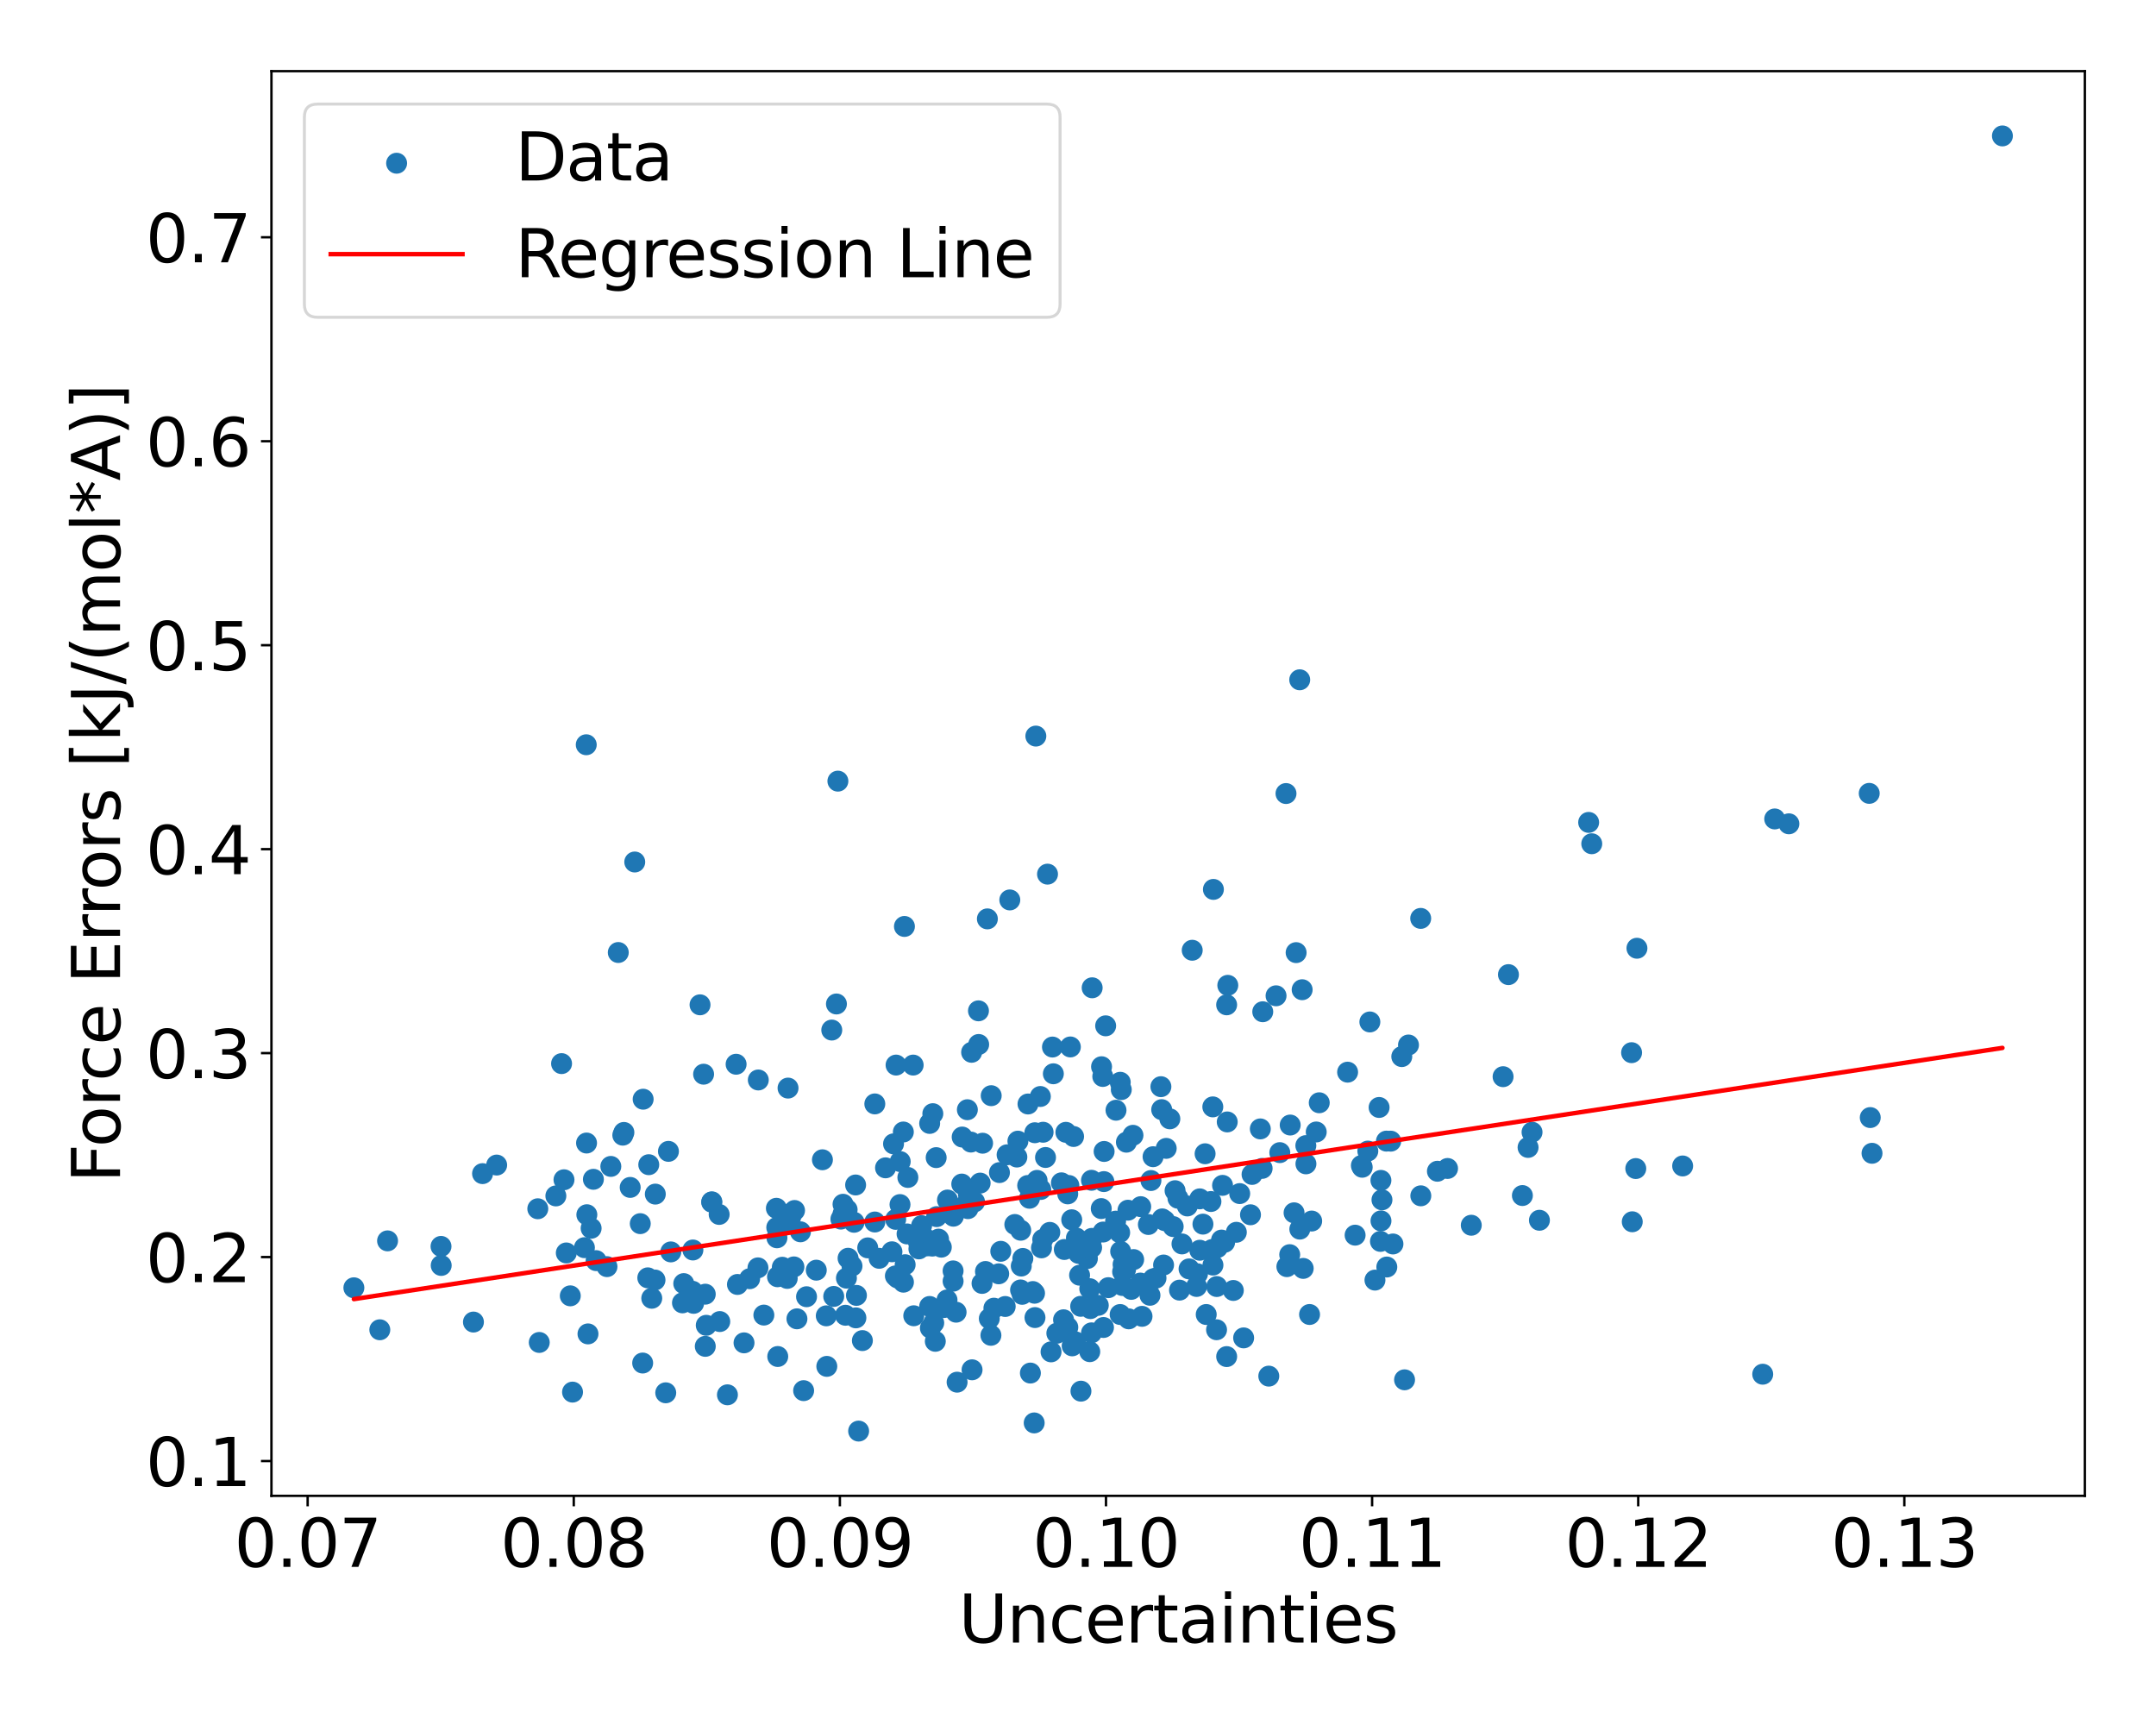 <?xml version="1.0" encoding="utf-8" standalone="no"?>
<!DOCTYPE svg PUBLIC "-//W3C//DTD SVG 1.1//EN"
  "http://www.w3.org/Graphics/SVG/1.1/DTD/svg11.dtd">
<svg xmlns:xlink="http://www.w3.org/1999/xlink" width="720pt" height="576pt" viewBox="0 0 720 576" xmlns="http://www.w3.org/2000/svg" version="1.1">
 <defs>
  <style type="text/css">*{stroke-linejoin: round; stroke-linecap: butt}</style>
 </defs>
 <g id="figure_1">
  <g id="patch_1">
   <path d="M 0 576 
L 720 576 
L 720 0 
L 0 0 
z
" style="fill: #ffffff"/>
  </g>
  <g id="axes_1">
   <g id="patch_2">
    <path d="M 90.65 499.48 
L 696.24 499.48 
L 696.24 23.76 
L 90.65 23.76 
z
" style="fill: #ffffff"/>
   </g>
   <g id="PathCollection_1">
    <defs>
     <path id="m129ed6c42c" d="M 0 3 
C 0.796 3 1.559 2.684 2.121 2.121 
C 2.684 1.559 3 0.796 3 0 
C 3 -0.796 2.684 -1.559 2.121 -2.121 
C 1.559 -2.684 0.796 -3 0 -3 
C -0.796 -3 -1.559 -2.684 -2.121 -2.121 
C -2.684 -1.559 -3 -0.796 -3 0 
C -3 0.796 -2.684 1.559 -2.121 2.121 
C -1.559 2.684 -0.796 3 0 3 
z
" style="stroke: #1f77b4"/>
    </defs>
    <g clip-path="url(#p5135c1276c)">
     <use xlink:href="#m129ed6c42c" x="461.16" y="394.146" style="fill: #1f77b4; stroke: #1f77b4"/>
     <use xlink:href="#m129ed6c42c" x="310.457" y="436.245" style="fill: #1f77b4; stroke: #1f77b4"/>
     <use xlink:href="#m129ed6c42c" x="460.552" y="369.794" style="fill: #1f77b4; stroke: #1f77b4"/>
     <use xlink:href="#m129ed6c42c" x="355.95" y="378.095" style="fill: #1f77b4; stroke: #1f77b4"/>
     <use xlink:href="#m129ed6c42c" x="434.858" y="330.481" style="fill: #1f77b4; stroke: #1f77b4"/>
     <use xlink:href="#m129ed6c42c" x="378.589" y="420.587" style="fill: #1f77b4; stroke: #1f77b4"/>
     <use xlink:href="#m129ed6c42c" x="335.691" y="436.253" style="fill: #1f77b4; stroke: #1f77b4"/>
     <use xlink:href="#m129ed6c42c" x="346.331" y="394.143" style="fill: #1f77b4; stroke: #1f77b4"/>
     <use xlink:href="#m129ed6c42c" x="438.041" y="407.721" style="fill: #1f77b4; stroke: #1f77b4"/>
     <use xlink:href="#m129ed6c42c" x="355.174" y="440.691" style="fill: #1f77b4; stroke: #1f77b4"/>
     <use xlink:href="#m129ed6c42c" x="383.503" y="408.878" style="fill: #1f77b4; stroke: #1f77b4"/>
     <use xlink:href="#m129ed6c42c" x="437.331" y="438.926" style="fill: #1f77b4; stroke: #1f77b4"/>
     <use xlink:href="#m129ed6c42c" x="367.866" y="356.193" style="fill: #1f77b4; stroke: #1f77b4"/>
     <use xlink:href="#m129ed6c42c" x="514.098" y="407.461" style="fill: #1f77b4; stroke: #1f77b4"/>
     <use xlink:href="#m129ed6c42c" x="311.823" y="441.738" style="fill: #1f77b4; stroke: #1f77b4"/>
     <use xlink:href="#m129ed6c42c" x="406.339" y="429.591" style="fill: #1f77b4; stroke: #1f77b4"/>
     <use xlink:href="#m129ed6c42c" x="400.673" y="417.47" style="fill: #1f77b4; stroke: #1f77b4"/>
     <use xlink:href="#m129ed6c42c" x="309.64" y="413.913" style="fill: #1f77b4; stroke: #1f77b4"/>
     <use xlink:href="#m129ed6c42c" x="311.518" y="371.867" style="fill: #1f77b4; stroke: #1f77b4"/>
     <use xlink:href="#m129ed6c42c" x="334.209" y="417.828" style="fill: #1f77b4; stroke: #1f77b4"/>
     <use xlink:href="#m129ed6c42c" x="546.66" y="316.632" style="fill: #1f77b4; stroke: #1f77b4"/>
     <use xlink:href="#m129ed6c42c" x="364.731" y="329.836" style="fill: #1f77b4; stroke: #1f77b4"/>
     <use xlink:href="#m129ed6c42c" x="306.606" y="414.478" style="fill: #1f77b4; stroke: #1f77b4"/>
     <use xlink:href="#m129ed6c42c" x="351.471" y="349.622" style="fill: #1f77b4; stroke: #1f77b4"/>
     <use xlink:href="#m129ed6c42c" x="588.665" y="458.867" style="fill: #1f77b4; stroke: #1f77b4"/>
     <use xlink:href="#m129ed6c42c" x="402.821" y="438.928" style="fill: #1f77b4; stroke: #1f77b4"/>
     <use xlink:href="#m129ed6c42c" x="331.017" y="365.864" style="fill: #1f77b4; stroke: #1f77b4"/>
     <use xlink:href="#m129ed6c42c" x="409.647" y="452.983" style="fill: #1f77b4; stroke: #1f77b4"/>
     <use xlink:href="#m129ed6c42c" x="404.397" y="401.197" style="fill: #1f77b4; stroke: #1f77b4"/>
     <use xlink:href="#m129ed6c42c" x="470.366" y="348.94" style="fill: #1f77b4; stroke: #1f77b4"/>
     <use xlink:href="#m129ed6c42c" x="360.985" y="464.527" style="fill: #1f77b4; stroke: #1f77b4"/>
     <use xlink:href="#m129ed6c42c" x="407.935" y="414.077" style="fill: #1f77b4; stroke: #1f77b4"/>
     <use xlink:href="#m129ed6c42c" x="393.381" y="400.114" style="fill: #1f77b4; stroke: #1f77b4"/>
     <use xlink:href="#m129ed6c42c" x="345.635" y="439.955" style="fill: #1f77b4; stroke: #1f77b4"/>
     <use xlink:href="#m129ed6c42c" x="315.3" y="436.599" style="fill: #1f77b4; stroke: #1f77b4"/>
     <use xlink:href="#m129ed6c42c" x="329.736" y="306.827" style="fill: #1f77b4; stroke: #1f77b4"/>
     <use xlink:href="#m129ed6c42c" x="368.276" y="359.446" style="fill: #1f77b4; stroke: #1f77b4"/>
     <use xlink:href="#m129ed6c42c" x="457.468" y="341.242" style="fill: #1f77b4; stroke: #1f77b4"/>
     <use xlink:href="#m129ed6c42c" x="414.003" y="398.554" style="fill: #1f77b4; stroke: #1f77b4"/>
     <use xlink:href="#m129ed6c42c" x="364.137" y="436.962" style="fill: #1f77b4; stroke: #1f77b4"/>
     <use xlink:href="#m129ed6c42c" x="561.924" y="389.328" style="fill: #1f77b4; stroke: #1f77b4"/>
     <use xlink:href="#m129ed6c42c" x="436.085" y="382.535" style="fill: #1f77b4; stroke: #1f77b4"/>
     <use xlink:href="#m129ed6c42c" x="401.724" y="408.754" style="fill: #1f77b4; stroke: #1f77b4"/>
     <use xlink:href="#m129ed6c42c" x="421.491" y="390.14" style="fill: #1f77b4; stroke: #1f77b4"/>
     <use xlink:href="#m129ed6c42c" x="508.407" y="399.208" style="fill: #1f77b4; stroke: #1f77b4"/>
     <use xlink:href="#m129ed6c42c" x="282.667" y="426.789" style="fill: #1f77b4; stroke: #1f77b4"/>
     <use xlink:href="#m129ed6c42c" x="510.3" y="383.143" style="fill: #1f77b4; stroke: #1f77b4"/>
     <use xlink:href="#m129ed6c42c" x="352.931" y="445.186" style="fill: #1f77b4; stroke: #1f77b4"/>
     <use xlink:href="#m129ed6c42c" x="501.959" y="359.518" style="fill: #1f77b4; stroke: #1f77b4"/>
     <use xlink:href="#m129ed6c42c" x="399.916" y="425.34" style="fill: #1f77b4; stroke: #1f77b4"/>
     <use xlink:href="#m129ed6c42c" x="313.427" y="413.752" style="fill: #1f77b4; stroke: #1f77b4"/>
     <use xlink:href="#m129ed6c42c" x="341.353" y="432.192" style="fill: #1f77b4; stroke: #1f77b4"/>
     <use xlink:href="#m129ed6c42c" x="345.487" y="431.826" style="fill: #1f77b4; stroke: #1f77b4"/>
     <use xlink:href="#m129ed6c42c" x="318.293" y="427.812" style="fill: #1f77b4; stroke: #1f77b4"/>
     <use xlink:href="#m129ed6c42c" x="461.007" y="414.517" style="fill: #1f77b4; stroke: #1f77b4"/>
     <use xlink:href="#m129ed6c42c" x="278.423" y="432.896" style="fill: #1f77b4; stroke: #1f77b4"/>
     <use xlink:href="#m129ed6c42c" x="409.839" y="374.628" style="fill: #1f77b4; stroke: #1f77b4"/>
     <use xlink:href="#m129ed6c42c" x="337.226" y="300.497" style="fill: #1f77b4; stroke: #1f77b4"/>
     <use xlink:href="#m129ed6c42c" x="368.391" y="411.394" style="fill: #1f77b4; stroke: #1f77b4"/>
     <use xlink:href="#m129ed6c42c" x="387.949" y="370.526" style="fill: #1f77b4; stroke: #1f77b4"/>
     <use xlink:href="#m129ed6c42c" x="430.704" y="418.949" style="fill: #1f77b4; stroke: #1f77b4"/>
     <use xlink:href="#m129ed6c42c" x="374.905" y="424.648" style="fill: #1f77b4; stroke: #1f77b4"/>
     <use xlink:href="#m129ed6c42c" x="597.398" y="275.079" style="fill: #1f77b4; stroke: #1f77b4"/>
     <use xlink:href="#m129ed6c42c" x="388.975" y="407.594" style="fill: #1f77b4; stroke: #1f77b4"/>
     <use xlink:href="#m129ed6c42c" x="266.139" y="440.368" style="fill: #1f77b4; stroke: #1f77b4"/>
     <use xlink:href="#m129ed6c42c" x="373.916" y="411.582" style="fill: #1f77b4; stroke: #1f77b4"/>
     <use xlink:href="#m129ed6c42c" x="354.465" y="394.96" style="fill: #1f77b4; stroke: #1f77b4"/>
     <use xlink:href="#m129ed6c42c" x="343.194" y="395.854" style="fill: #1f77b4; stroke: #1f77b4"/>
     <use xlink:href="#m129ed6c42c" x="480.027" y="391.095" style="fill: #1f77b4; stroke: #1f77b4"/>
     <use xlink:href="#m129ed6c42c" x="307.777" y="409.252" style="fill: #1f77b4; stroke: #1f77b4"/>
     <use xlink:href="#m129ed6c42c" x="385.155" y="427.001" style="fill: #1f77b4; stroke: #1f77b4"/>
     <use xlink:href="#m129ed6c42c" x="374.109" y="361.387" style="fill: #1f77b4; stroke: #1f77b4"/>
     <use xlink:href="#m129ed6c42c" x="454.634" y="389.182" style="fill: #1f77b4; stroke: #1f77b4"/>
     <use xlink:href="#m129ed6c42c" x="347.57" y="397.176" style="fill: #1f77b4; stroke: #1f77b4"/>
     <use xlink:href="#m129ed6c42c" x="546.27" y="390.195" style="fill: #1f77b4; stroke: #1f77b4"/>
     <use xlink:href="#m129ed6c42c" x="374.076" y="438.931" style="fill: #1f77b4; stroke: #1f77b4"/>
     <use xlink:href="#m129ed6c42c" x="410.026" y="329.013" style="fill: #1f77b4; stroke: #1f77b4"/>
     <use xlink:href="#m129ed6c42c" x="380.82" y="428.436" style="fill: #1f77b4; stroke: #1f77b4"/>
     <use xlink:href="#m129ed6c42c" x="452.542" y="412.437" style="fill: #1f77b4; stroke: #1f77b4"/>
     <use xlink:href="#m129ed6c42c" x="347.807" y="416.673" style="fill: #1f77b4; stroke: #1f77b4"/>
     <use xlink:href="#m129ed6c42c" x="434.043" y="226.986" style="fill: #1f77b4; stroke: #1f77b4"/>
     <use xlink:href="#m129ed6c42c" x="483.413" y="390.168" style="fill: #1f77b4; stroke: #1f77b4"/>
     <use xlink:href="#m129ed6c42c" x="356.958" y="395.853" style="fill: #1f77b4; stroke: #1f77b4"/>
     <use xlink:href="#m129ed6c42c" x="350.997" y="451.403" style="fill: #1f77b4; stroke: #1f77b4"/>
     <use xlink:href="#m129ed6c42c" x="402.446" y="385.256" style="fill: #1f77b4; stroke: #1f77b4"/>
     <use xlink:href="#m129ed6c42c" x="368.511" y="443.264" style="fill: #1f77b4; stroke: #1f77b4"/>
     <use xlink:href="#m129ed6c42c" x="343.804" y="400.116" style="fill: #1f77b4; stroke: #1f77b4"/>
     <use xlink:href="#m129ed6c42c" x="439.558" y="377.984" style="fill: #1f77b4; stroke: #1f77b4"/>
     <use xlink:href="#m129ed6c42c" x="592.673" y="273.456" style="fill: #1f77b4; stroke: #1f77b4"/>
     <use xlink:href="#m129ed6c42c" x="429.463" y="264.972" style="fill: #1f77b4; stroke: #1f77b4"/>
     <use xlink:href="#m129ed6c42c" x="312.794" y="406.248" style="fill: #1f77b4; stroke: #1f77b4"/>
     <use xlink:href="#m129ed6c42c" x="345.37" y="475.133" style="fill: #1f77b4; stroke: #1f77b4"/>
     <use xlink:href="#m129ed6c42c" x="624.576" y="373.171" style="fill: #1f77b4; stroke: #1f77b4"/>
     <use xlink:href="#m129ed6c42c" x="408.97" y="414.808" style="fill: #1f77b4; stroke: #1f77b4"/>
     <use xlink:href="#m129ed6c42c" x="341.054" y="422.749" style="fill: #1f77b4; stroke: #1f77b4"/>
     <use xlink:href="#m129ed6c42c" x="454.913" y="389.761" style="fill: #1f77b4; stroke: #1f77b4"/>
     <use xlink:href="#m129ed6c42c" x="283.215" y="420.149" style="fill: #1f77b4; stroke: #1f77b4"/>
     <use xlink:href="#m129ed6c42c" x="412.879" y="411.478" style="fill: #1f77b4; stroke: #1f77b4"/>
     <use xlink:href="#m129ed6c42c" x="364.509" y="394.112" style="fill: #1f77b4; stroke: #1f77b4"/>
     <use xlink:href="#m129ed6c42c" x="381.382" y="439.54" style="fill: #1f77b4; stroke: #1f77b4"/>
     <use xlink:href="#m129ed6c42c" x="327.324" y="395.05" style="fill: #1f77b4; stroke: #1f77b4"/>
     <use xlink:href="#m129ed6c42c" x="405.066" y="422.427" style="fill: #1f77b4; stroke: #1f77b4"/>
     <use xlink:href="#m129ed6c42c" x="358.527" y="379.494" style="fill: #1f77b4; stroke: #1f77b4"/>
     <use xlink:href="#m129ed6c42c" x="440.566" y="368.228" style="fill: #1f77b4; stroke: #1f77b4"/>
     <use xlink:href="#m129ed6c42c" x="311.336" y="416.089" style="fill: #1f77b4; stroke: #1f77b4"/>
     <use xlink:href="#m129ed6c42c" x="310.701" y="443.449" style="fill: #1f77b4; stroke: #1f77b4"/>
     <use xlink:href="#m129ed6c42c" x="268.374" y="464.355" style="fill: #1f77b4; stroke: #1f77b4"/>
     <use xlink:href="#m129ed6c42c" x="374.245" y="417.864" style="fill: #1f77b4; stroke: #1f77b4"/>
     <use xlink:href="#m129ed6c42c" x="324.239" y="381.35" style="fill: #1f77b4; stroke: #1f77b4"/>
     <use xlink:href="#m129ed6c42c" x="350.588" y="411.507" style="fill: #1f77b4; stroke: #1f77b4"/>
     <use xlink:href="#m129ed6c42c" x="430.866" y="375.666" style="fill: #1f77b4; stroke: #1f77b4"/>
     <use xlink:href="#m129ed6c42c" x="474.484" y="399.299" style="fill: #1f77b4; stroke: #1f77b4"/>
     <use xlink:href="#m129ed6c42c" x="359.468" y="413.394" style="fill: #1f77b4; stroke: #1f77b4"/>
     <use xlink:href="#m129ed6c42c" x="301.708" y="428.137" style="fill: #1f77b4; stroke: #1f77b4"/>
     <use xlink:href="#m129ed6c42c" x="287.995" y="447.641" style="fill: #1f77b4; stroke: #1f77b4"/>
     <use xlink:href="#m129ed6c42c" x="318.289" y="424.368" style="fill: #1f77b4; stroke: #1f77b4"/>
     <use xlink:href="#m129ed6c42c" x="396.509" y="402.687" style="fill: #1f77b4; stroke: #1f77b4"/>
     <use xlink:href="#m129ed6c42c" x="435.21" y="423.537" style="fill: #1f77b4; stroke: #1f77b4"/>
     <use xlink:href="#m129ed6c42c" x="625.166" y="385.101" style="fill: #1f77b4; stroke: #1f77b4"/>
     <use xlink:href="#m129ed6c42c" x="384.357" y="394.195" style="fill: #1f77b4; stroke: #1f77b4"/>
     <use xlink:href="#m129ed6c42c" x="394.723" y="415.364" style="fill: #1f77b4; stroke: #1f77b4"/>
     <use xlink:href="#m129ed6c42c" x="330.918" y="445.878" style="fill: #1f77b4; stroke: #1f77b4"/>
     <use xlink:href="#m129ed6c42c" x="368.722" y="384.486" style="fill: #1f77b4; stroke: #1f77b4"/>
     <use xlink:href="#m129ed6c42c" x="331.916" y="436.824" style="fill: #1f77b4; stroke: #1f77b4"/>
     <use xlink:href="#m129ed6c42c" x="668.713" y="45.384" style="fill: #1f77b4; stroke: #1f77b4"/>
     <use xlink:href="#m129ed6c42c" x="323.053" y="370.55" style="fill: #1f77b4; stroke: #1f77b4"/>
     <use xlink:href="#m129ed6c42c" x="235.855" y="442.537" style="fill: #1f77b4; stroke: #1f77b4"/>
     <use xlink:href="#m129ed6c42c" x="378.358" y="379.091" style="fill: #1f77b4; stroke: #1f77b4"/>
     <use xlink:href="#m129ed6c42c" x="376.159" y="381.391" style="fill: #1f77b4; stroke: #1f77b4"/>
     <use xlink:href="#m129ed6c42c" x="358.051" y="449.398" style="fill: #1f77b4; stroke: #1f77b4"/>
     <use xlink:href="#m129ed6c42c" x="380.947" y="402.918" style="fill: #1f77b4; stroke: #1f77b4"/>
     <use xlink:href="#m129ed6c42c" x="319.623" y="461.526" style="fill: #1f77b4; stroke: #1f77b4"/>
     <use xlink:href="#m129ed6c42c" x="369.234" y="342.538" style="fill: #1f77b4; stroke: #1f77b4"/>
     <use xlink:href="#m129ed6c42c" x="421.699" y="337.836" style="fill: #1f77b4; stroke: #1f77b4"/>
     <use xlink:href="#m129ed6c42c" x="303.184" y="393.165" style="fill: #1f77b4; stroke: #1f77b4"/>
     <use xlink:href="#m129ed6c42c" x="282.901" y="403.925" style="fill: #1f77b4; stroke: #1f77b4"/>
     <use xlink:href="#m129ed6c42c" x="299.117" y="407.16" style="fill: #1f77b4; stroke: #1f77b4"/>
     <use xlink:href="#m129ed6c42c" x="363.932" y="430.308" style="fill: #1f77b4; stroke: #1f77b4"/>
     <use xlink:href="#m129ed6c42c" x="397.084" y="423.703" style="fill: #1f77b4; stroke: #1f77b4"/>
     <use xlink:href="#m129ed6c42c" x="323.399" y="398.745" style="fill: #1f77b4; stroke: #1f77b4"/>
     <use xlink:href="#m129ed6c42c" x="343.302" y="368.636" style="fill: #1f77b4; stroke: #1f77b4"/>
     <use xlink:href="#m129ed6c42c" x="503.749" y="325.438" style="fill: #1f77b4; stroke: #1f77b4"/>
     <use xlink:href="#m129ed6c42c" x="389.46" y="383.457" style="fill: #1f77b4; stroke: #1f77b4"/>
     <use xlink:href="#m129ed6c42c" x="348.349" y="378.069" style="fill: #1f77b4; stroke: #1f77b4"/>
     <use xlink:href="#m129ed6c42c" x="297.872" y="417.989" style="fill: #1f77b4; stroke: #1f77b4"/>
     <use xlink:href="#m129ed6c42c" x="393.9" y="430.792" style="fill: #1f77b4; stroke: #1f77b4"/>
     <use xlink:href="#m129ed6c42c" x="339.931" y="381.042" style="fill: #1f77b4; stroke: #1f77b4"/>
     <use xlink:href="#m129ed6c42c" x="375.878" y="423.942" style="fill: #1f77b4; stroke: #1f77b4"/>
     <use xlink:href="#m129ed6c42c" x="391.787" y="409.574" style="fill: #1f77b4; stroke: #1f77b4"/>
     <use xlink:href="#m129ed6c42c" x="406.573" y="416.579" style="fill: #1f77b4; stroke: #1f77b4"/>
     <use xlink:href="#m129ed6c42c" x="374.457" y="363.837" style="fill: #1f77b4; stroke: #1f77b4"/>
     <use xlink:href="#m129ed6c42c" x="289.779" y="416.68" style="fill: #1f77b4; stroke: #1f77b4"/>
     <use xlink:href="#m129ed6c42c" x="368.643" y="394.551" style="fill: #1f77b4; stroke: #1f77b4"/>
     <use xlink:href="#m129ed6c42c" x="360.527" y="425.807" style="fill: #1f77b4; stroke: #1f77b4"/>
     <use xlink:href="#m129ed6c42c" x="259.273" y="403.459" style="fill: #1f77b4; stroke: #1f77b4"/>
     <use xlink:href="#m129ed6c42c" x="285.829" y="440.051" style="fill: #1f77b4; stroke: #1f77b4"/>
     <use xlink:href="#m129ed6c42c" x="292.155" y="408.043" style="fill: #1f77b4; stroke: #1f77b4"/>
     <use xlink:href="#m129ed6c42c" x="415.315" y="446.738" style="fill: #1f77b4; stroke: #1f77b4"/>
     <use xlink:href="#m129ed6c42c" x="349.154" y="386.497" style="fill: #1f77b4; stroke: #1f77b4"/>
     <use xlink:href="#m129ed6c42c" x="360.894" y="436.197" style="fill: #1f77b4; stroke: #1f77b4"/>
     <use xlink:href="#m129ed6c42c" x="461.182" y="407.674" style="fill: #1f77b4; stroke: #1f77b4"/>
     <use xlink:href="#m129ed6c42c" x="370.124" y="429.967" style="fill: #1f77b4; stroke: #1f77b4"/>
     <use xlink:href="#m129ed6c42c" x="333.516" y="425.344" style="fill: #1f77b4; stroke: #1f77b4"/>
     <use xlink:href="#m129ed6c42c" x="326.762" y="337.53" style="fill: #1f77b4; stroke: #1f77b4"/>
     <use xlink:href="#m129ed6c42c" x="293.596" y="420.168" style="fill: #1f77b4; stroke: #1f77b4"/>
     <use xlink:href="#m129ed6c42c" x="464.442" y="381.048" style="fill: #1f77b4; stroke: #1f77b4"/>
     <use xlink:href="#m129ed6c42c" x="468.128" y="352.813" style="fill: #1f77b4; stroke: #1f77b4"/>
     <use xlink:href="#m129ed6c42c" x="314.355" y="416.447" style="fill: #1f77b4; stroke: #1f77b4"/>
     <use xlink:href="#m129ed6c42c" x="355.426" y="417.224" style="fill: #1f77b4; stroke: #1f77b4"/>
     <use xlink:href="#m129ed6c42c" x="432.843" y="318.094" style="fill: #1f77b4; stroke: #1f77b4"/>
     <use xlink:href="#m129ed6c42c" x="434.075" y="410.421" style="fill: #1f77b4; stroke: #1f77b4"/>
     <use xlink:href="#m129ed6c42c" x="474.444" y="306.666" style="fill: #1f77b4; stroke: #1f77b4"/>
     <use xlink:href="#m129ed6c42c" x="374.809" y="429.242" style="fill: #1f77b4; stroke: #1f77b4"/>
     <use xlink:href="#m129ed6c42c" x="321.317" y="379.67" style="fill: #1f77b4; stroke: #1f77b4"/>
     <use xlink:href="#m129ed6c42c" x="286.011" y="432.552" style="fill: #1f77b4; stroke: #1f77b4"/>
     <use xlink:href="#m129ed6c42c" x="363.14" y="420.237" style="fill: #1f77b4; stroke: #1f77b4"/>
     <use xlink:href="#m129ed6c42c" x="356.572" y="398.651" style="fill: #1f77b4; stroke: #1f77b4"/>
     <use xlink:href="#m129ed6c42c" x="357.905" y="407.296" style="fill: #1f77b4; stroke: #1f77b4"/>
     <use xlink:href="#m129ed6c42c" x="286.742" y="477.856" style="fill: #1f77b4; stroke: #1f77b4"/>
     <use xlink:href="#m129ed6c42c" x="511.629" y="378.057" style="fill: #1f77b4; stroke: #1f77b4"/>
     <use xlink:href="#m129ed6c42c" x="338.9" y="408.873" style="fill: #1f77b4; stroke: #1f77b4"/>
     <use xlink:href="#m129ed6c42c" x="450.036" y="358.009" style="fill: #1f77b4; stroke: #1f77b4"/>
     <use xlink:href="#m129ed6c42c" x="360.187" y="418.513" style="fill: #1f77b4; stroke: #1f77b4"/>
     <use xlink:href="#m129ed6c42c" x="427.395" y="384.877" style="fill: #1f77b4; stroke: #1f77b4"/>
     <use xlink:href="#m129ed6c42c" x="404.765" y="417.235" style="fill: #1f77b4; stroke: #1f77b4"/>
     <use xlink:href="#m129ed6c42c" x="463.129" y="423.076" style="fill: #1f77b4; stroke: #1f77b4"/>
     <use xlink:href="#m129ed6c42c" x="276.114" y="456.249" style="fill: #1f77b4; stroke: #1f77b4"/>
     <use xlink:href="#m129ed6c42c" x="364.55" y="416.585" style="fill: #1f77b4; stroke: #1f77b4"/>
     <use xlink:href="#m129ed6c42c" x="312.35" y="447.882" style="fill: #1f77b4; stroke: #1f77b4"/>
     <use xlink:href="#m129ed6c42c" x="624.234" y="264.915" style="fill: #1f77b4; stroke: #1f77b4"/>
     <use xlink:href="#m129ed6c42c" x="340.869" y="410.793" style="fill: #1f77b4; stroke: #1f77b4"/>
     <use xlink:href="#m129ed6c42c" x="284.531" y="422.75" style="fill: #1f77b4; stroke: #1f77b4"/>
     <use xlink:href="#m129ed6c42c" x="262.895" y="426.877" style="fill: #1f77b4; stroke: #1f77b4"/>
     <use xlink:href="#m129ed6c42c" x="359.126" y="448.052" style="fill: #1f77b4; stroke: #1f77b4"/>
     <use xlink:href="#m129ed6c42c" x="340.82" y="430.733" style="fill: #1f77b4; stroke: #1f77b4"/>
     <use xlink:href="#m129ed6c42c" x="375.063" y="422.205" style="fill: #1f77b4; stroke: #1f77b4"/>
     <use xlink:href="#m129ed6c42c" x="357.451" y="349.588" style="fill: #1f77b4; stroke: #1f77b4"/>
     <use xlink:href="#m129ed6c42c" x="292.146" y="368.61" style="fill: #1f77b4; stroke: #1f77b4"/>
     <use xlink:href="#m129ed6c42c" x="310.464" y="375.125" style="fill: #1f77b4; stroke: #1f77b4"/>
     <use xlink:href="#m129ed6c42c" x="385.066" y="386.239" style="fill: #1f77b4; stroke: #1f77b4"/>
     <use xlink:href="#m129ed6c42c" x="364.511" y="445.055" style="fill: #1f77b4; stroke: #1f77b4"/>
     <use xlink:href="#m129ed6c42c" x="275.937" y="439.374" style="fill: #1f77b4; stroke: #1f77b4"/>
     <use xlink:href="#m129ed6c42c" x="305.15" y="439.35" style="fill: #1f77b4; stroke: #1f77b4"/>
     <use xlink:href="#m129ed6c42c" x="318.389" y="406.105" style="fill: #1f77b4; stroke: #1f77b4"/>
     <use xlink:href="#m129ed6c42c" x="341.582" y="420.215" style="fill: #1f77b4; stroke: #1f77b4"/>
     <use xlink:href="#m129ed6c42c" x="386.051" y="426.768" style="fill: #1f77b4; stroke: #1f77b4"/>
     <use xlink:href="#m129ed6c42c" x="327.951" y="428.549" style="fill: #1f77b4; stroke: #1f77b4"/>
     <use xlink:href="#m129ed6c42c" x="377.787" y="430.538" style="fill: #1f77b4; stroke: #1f77b4"/>
     <use xlink:href="#m129ed6c42c" x="344.927" y="431.26" style="fill: #1f77b4; stroke: #1f77b4"/>
     <use xlink:href="#m129ed6c42c" x="400.669" y="400.314" style="fill: #1f77b4; stroke: #1f77b4"/>
     <use xlink:href="#m129ed6c42c" x="333.772" y="391.54" style="fill: #1f77b4; stroke: #1f77b4"/>
     <use xlink:href="#m129ed6c42c" x="429.754" y="422.953" style="fill: #1f77b4; stroke: #1f77b4"/>
     <use xlink:href="#m129ed6c42c" x="409.638" y="335.525" style="fill: #1f77b4; stroke: #1f77b4"/>
     <use xlink:href="#m129ed6c42c" x="372.56" y="407.757" style="fill: #1f77b4; stroke: #1f77b4"/>
     <use xlink:href="#m129ed6c42c" x="459.172" y="427.444" style="fill: #1f77b4; stroke: #1f77b4"/>
     <use xlink:href="#m129ed6c42c" x="530.535" y="274.611" style="fill: #1f77b4; stroke: #1f77b4"/>
     <use xlink:href="#m129ed6c42c" x="312.637" y="386.545" style="fill: #1f77b4; stroke: #1f77b4"/>
     <use xlink:href="#m129ed6c42c" x="432.155" y="404.974" style="fill: #1f77b4; stroke: #1f77b4"/>
     <use xlink:href="#m129ed6c42c" x="302.278" y="422.302" style="fill: #1f77b4; stroke: #1f77b4"/>
     <use xlink:href="#m129ed6c42c" x="405.021" y="369.602" style="fill: #1f77b4; stroke: #1f77b4"/>
     <use xlink:href="#m129ed6c42c" x="372.692" y="370.719" style="fill: #1f77b4; stroke: #1f77b4"/>
     <use xlink:href="#m129ed6c42c" x="406.271" y="444.02" style="fill: #1f77b4; stroke: #1f77b4"/>
     <use xlink:href="#m129ed6c42c" x="348.225" y="413.864" style="fill: #1f77b4; stroke: #1f77b4"/>
     <use xlink:href="#m129ed6c42c" x="398.145" y="317.301" style="fill: #1f77b4; stroke: #1f77b4"/>
     <use xlink:href="#m129ed6c42c" x="423.715" y="459.507" style="fill: #1f77b4; stroke: #1f77b4"/>
     <use xlink:href="#m129ed6c42c" x="463.002" y="381.034" style="fill: #1f77b4; stroke: #1f77b4"/>
     <use xlink:href="#m129ed6c42c" x="363.933" y="451.342" style="fill: #1f77b4; stroke: #1f77b4"/>
     <use xlink:href="#m129ed6c42c" x="392.418" y="397.588" style="fill: #1f77b4; stroke: #1f77b4"/>
     <use xlink:href="#m129ed6c42c" x="344.101" y="458.483" style="fill: #1f77b4; stroke: #1f77b4"/>
     <use xlink:href="#m129ed6c42c" x="324.623" y="457.394" style="fill: #1f77b4; stroke: #1f77b4"/>
     <use xlink:href="#m129ed6c42c" x="388.576" y="422.403" style="fill: #1f77b4; stroke: #1f77b4"/>
     <use xlink:href="#m129ed6c42c" x="285.21" y="408.137" style="fill: #1f77b4; stroke: #1f77b4"/>
     <use xlink:href="#m129ed6c42c" x="411.873" y="430.903" style="fill: #1f77b4; stroke: #1f77b4"/>
     <use xlink:href="#m129ed6c42c" x="376.947" y="440.379" style="fill: #1f77b4; stroke: #1f77b4"/>
     <use xlink:href="#m129ed6c42c" x="399.597" y="429.568" style="fill: #1f77b4; stroke: #1f77b4"/>
     <use xlink:href="#m129ed6c42c" x="491.336" y="409.123" style="fill: #1f77b4; stroke: #1f77b4"/>
     <use xlink:href="#m129ed6c42c" x="544.872" y="351.501" style="fill: #1f77b4; stroke: #1f77b4"/>
     <use xlink:href="#m129ed6c42c" x="420.885" y="376.956" style="fill: #1f77b4; stroke: #1f77b4"/>
     <use xlink:href="#m129ed6c42c" x="240.372" y="441.285" style="fill: #1f77b4; stroke: #1f77b4"/>
     <use xlink:href="#m129ed6c42c" x="469.056" y="460.738" style="fill: #1f77b4; stroke: #1f77b4"/>
     <use xlink:href="#m129ed6c42c" x="345.583" y="378.237" style="fill: #1f77b4; stroke: #1f77b4"/>
     <use xlink:href="#m129ed6c42c" x="349.821" y="291.886" style="fill: #1f77b4; stroke: #1f77b4"/>
     <use xlink:href="#m129ed6c42c" x="456.789" y="384.36" style="fill: #1f77b4; stroke: #1f77b4"/>
     <use xlink:href="#m129ed6c42c" x="376.685" y="404.103" style="fill: #1f77b4; stroke: #1f77b4"/>
     <use xlink:href="#m129ed6c42c" x="326.83" y="348.767" style="fill: #1f77b4; stroke: #1f77b4"/>
     <use xlink:href="#m129ed6c42c" x="461.509" y="400.636" style="fill: #1f77b4; stroke: #1f77b4"/>
     <use xlink:href="#m129ed6c42c" x="330.381" y="440.294" style="fill: #1f77b4; stroke: #1f77b4"/>
     <use xlink:href="#m129ed6c42c" x="390.673" y="373.594" style="fill: #1f77b4; stroke: #1f77b4"/>
     <use xlink:href="#m129ed6c42c" x="384.036" y="432.51" style="fill: #1f77b4; stroke: #1f77b4"/>
     <use xlink:href="#m129ed6c42c" x="418.123" y="392.155" style="fill: #1f77b4; stroke: #1f77b4"/>
     <use xlink:href="#m129ed6c42c" x="329.103" y="424.569" style="fill: #1f77b4; stroke: #1f77b4"/>
     <use xlink:href="#m129ed6c42c" x="388.131" y="407.003" style="fill: #1f77b4; stroke: #1f77b4"/>
     <use xlink:href="#m129ed6c42c" x="298.399" y="381.948" style="fill: #1f77b4; stroke: #1f77b4"/>
     <use xlink:href="#m129ed6c42c" x="367.764" y="403.56" style="fill: #1f77b4; stroke: #1f77b4"/>
     <use xlink:href="#m129ed6c42c" x="545.098" y="407.967" style="fill: #1f77b4; stroke: #1f77b4"/>
     <use xlink:href="#m129ed6c42c" x="417.604" y="405.629" style="fill: #1f77b4; stroke: #1f77b4"/>
     <use xlink:href="#m129ed6c42c" x="129.426" y="414.343" style="fill: #1f77b4; stroke: #1f77b4"/>
     <use xlink:href="#m129ed6c42c" x="199.076" y="420.941" style="fill: #1f77b4; stroke: #1f77b4"/>
     <use xlink:href="#m129ed6c42c" x="161.15" y="391.891" style="fill: #1f77b4; stroke: #1f77b4"/>
     <use xlink:href="#m129ed6c42c" x="195.879" y="381.672" style="fill: #1f77b4; stroke: #1f77b4"/>
     <use xlink:href="#m129ed6c42c" x="316.41" y="400.703" style="fill: #1f77b4; stroke: #1f77b4"/>
     <use xlink:href="#m129ed6c42c" x="250.349" y="426.978" style="fill: #1f77b4; stroke: #1f77b4"/>
     <use xlink:href="#m129ed6c42c" x="191.201" y="464.842" style="fill: #1f77b4; stroke: #1f77b4"/>
     <use xlink:href="#m129ed6c42c" x="185.63" y="399.332" style="fill: #1f77b4; stroke: #1f77b4"/>
     <use xlink:href="#m129ed6c42c" x="231.631" y="435.203" style="fill: #1f77b4; stroke: #1f77b4"/>
     <use xlink:href="#m129ed6c42c" x="300.559" y="402.221" style="fill: #1f77b4; stroke: #1f77b4"/>
     <use xlink:href="#m129ed6c42c" x="281.531" y="402.119" style="fill: #1f77b4; stroke: #1f77b4"/>
     <use xlink:href="#m129ed6c42c" x="263.167" y="363.327" style="fill: #1f77b4; stroke: #1f77b4"/>
     <use xlink:href="#m129ed6c42c" x="364.615" y="413.51" style="fill: #1f77b4; stroke: #1f77b4"/>
     <use xlink:href="#m129ed6c42c" x="188.345" y="393.937" style="fill: #1f77b4; stroke: #1f77b4"/>
     <use xlink:href="#m129ed6c42c" x="203.987" y="389.48" style="fill: #1f77b4; stroke: #1f77b4"/>
     <use xlink:href="#m129ed6c42c" x="323.254" y="403.582" style="fill: #1f77b4; stroke: #1f77b4"/>
     <use xlink:href="#m129ed6c42c" x="246.272" y="428.896" style="fill: #1f77b4; stroke: #1f77b4"/>
     <use xlink:href="#m129ed6c42c" x="253.236" y="360.618" style="fill: #1f77b4; stroke: #1f77b4"/>
     <use xlink:href="#m129ed6c42c" x="299.718" y="426.729" style="fill: #1f77b4; stroke: #1f77b4"/>
     <use xlink:href="#m129ed6c42c" x="255.09" y="439.125" style="fill: #1f77b4; stroke: #1f77b4"/>
     <use xlink:href="#m129ed6c42c" x="302.914" y="412.028" style="fill: #1f77b4; stroke: #1f77b4"/>
     <use xlink:href="#m129ed6c42c" x="465.18" y="415.38" style="fill: #1f77b4; stroke: #1f77b4"/>
     <use xlink:href="#m129ed6c42c" x="147.28" y="416.19" style="fill: #1f77b4; stroke: #1f77b4"/>
     <use xlink:href="#m129ed6c42c" x="118.177" y="430.008" style="fill: #1f77b4; stroke: #1f77b4"/>
     <use xlink:href="#m129ed6c42c" x="259.729" y="452.954" style="fill: #1f77b4; stroke: #1f77b4"/>
     <use xlink:href="#m129ed6c42c" x="217.656" y="433.506" style="fill: #1f77b4; stroke: #1f77b4"/>
     <use xlink:href="#m129ed6c42c" x="240.164" y="405.513" style="fill: #1f77b4; stroke: #1f77b4"/>
     <use xlink:href="#m129ed6c42c" x="345.922" y="245.788" style="fill: #1f77b4; stroke: #1f77b4"/>
     <use xlink:href="#m129ed6c42c" x="309.533" y="416.017" style="fill: #1f77b4; stroke: #1f77b4"/>
     <use xlink:href="#m129ed6c42c" x="253.12" y="423.358" style="fill: #1f77b4; stroke: #1f77b4"/>
     <use xlink:href="#m129ed6c42c" x="300.629" y="387.869" style="fill: #1f77b4; stroke: #1f77b4"/>
     <use xlink:href="#m129ed6c42c" x="321.184" y="395.372" style="fill: #1f77b4; stroke: #1f77b4"/>
     <use xlink:href="#m129ed6c42c" x="235.53" y="449.563" style="fill: #1f77b4; stroke: #1f77b4"/>
     <use xlink:href="#m129ed6c42c" x="328.139" y="381.732" style="fill: #1f77b4; stroke: #1f77b4"/>
     <use xlink:href="#m129ed6c42c" x="210.456" y="396.492" style="fill: #1f77b4; stroke: #1f77b4"/>
     <use xlink:href="#m129ed6c42c" x="339.583" y="386.352" style="fill: #1f77b4; stroke: #1f77b4"/>
     <use xlink:href="#m129ed6c42c" x="408.278" y="395.807" style="fill: #1f77b4; stroke: #1f77b4"/>
     <use xlink:href="#m129ed6c42c" x="242.926" y="465.746" style="fill: #1f77b4; stroke: #1f77b4"/>
     <use xlink:href="#m129ed6c42c" x="214.783" y="367.039" style="fill: #1f77b4; stroke: #1f77b4"/>
     <use xlink:href="#m129ed6c42c" x="126.838" y="444.03" style="fill: #1f77b4; stroke: #1f77b4"/>
     <use xlink:href="#m129ed6c42c" x="231.295" y="431.181" style="fill: #1f77b4; stroke: #1f77b4"/>
     <use xlink:href="#m129ed6c42c" x="279.33" y="335.241" style="fill: #1f77b4; stroke: #1f77b4"/>
     <use xlink:href="#m129ed6c42c" x="302.038" y="309.353" style="fill: #1f77b4; stroke: #1f77b4"/>
     <use xlink:href="#m129ed6c42c" x="235.527" y="432.146" style="fill: #1f77b4; stroke: #1f77b4"/>
     <use xlink:href="#m129ed6c42c" x="165.863" y="389.028" style="fill: #1f77b4; stroke: #1f77b4"/>
     <use xlink:href="#m129ed6c42c" x="216.655" y="388.906" style="fill: #1f77b4; stroke: #1f77b4"/>
     <use xlink:href="#m129ed6c42c" x="436.119" y="388.625" style="fill: #1f77b4; stroke: #1f77b4"/>
     <use xlink:href="#m129ed6c42c" x="190.451" y="432.699" style="fill: #1f77b4; stroke: #1f77b4"/>
     <use xlink:href="#m129ed6c42c" x="259.464" y="413.315" style="fill: #1f77b4; stroke: #1f77b4"/>
     <use xlink:href="#m129ed6c42c" x="261.021" y="409.299" style="fill: #1f77b4; stroke: #1f77b4"/>
     <use xlink:href="#m129ed6c42c" x="195.781" y="248.683" style="fill: #1f77b4; stroke: #1f77b4"/>
     <use xlink:href="#m129ed6c42c" x="218.844" y="398.73" style="fill: #1f77b4; stroke: #1f77b4"/>
     <use xlink:href="#m129ed6c42c" x="269.346" y="432.994" style="fill: #1f77b4; stroke: #1f77b4"/>
     <use xlink:href="#m129ed6c42c" x="223.229" y="384.455" style="fill: #1f77b4; stroke: #1f77b4"/>
     <use xlink:href="#m129ed6c42c" x="206.477" y="318.055" style="fill: #1f77b4; stroke: #1f77b4"/>
     <use xlink:href="#m129ed6c42c" x="259.651" y="426.326" style="fill: #1f77b4; stroke: #1f77b4"/>
     <use xlink:href="#m129ed6c42c" x="265.341" y="404.196" style="fill: #1f77b4; stroke: #1f77b4"/>
     <use xlink:href="#m129ed6c42c" x="198.167" y="393.785" style="fill: #1f77b4; stroke: #1f77b4"/>
     <use xlink:href="#m129ed6c42c" x="261.253" y="423.151" style="fill: #1f77b4; stroke: #1f77b4"/>
     <use xlink:href="#m129ed6c42c" x="158.108" y="441.453" style="fill: #1f77b4; stroke: #1f77b4"/>
     <use xlink:href="#m129ed6c42c" x="195.978" y="405.611" style="fill: #1f77b4; stroke: #1f77b4"/>
     <use xlink:href="#m129ed6c42c" x="147.342" y="422.547" style="fill: #1f77b4; stroke: #1f77b4"/>
     <use xlink:href="#m129ed6c42c" x="208.353" y="378.137" style="fill: #1f77b4; stroke: #1f77b4"/>
     <use xlink:href="#m129ed6c42c" x="316.26" y="434.07" style="fill: #1f77b4; stroke: #1f77b4"/>
     <use xlink:href="#m129ed6c42c" x="325.457" y="401.321" style="fill: #1f77b4; stroke: #1f77b4"/>
     <use xlink:href="#m129ed6c42c" x="295.723" y="389.955" style="fill: #1f77b4; stroke: #1f77b4"/>
     <use xlink:href="#m129ed6c42c" x="277.771" y="343.95" style="fill: #1f77b4; stroke: #1f77b4"/>
     <use xlink:href="#m129ed6c42c" x="187.537" y="355.153" style="fill: #1f77b4; stroke: #1f77b4"/>
     <use xlink:href="#m129ed6c42c" x="234.969" y="358.688" style="fill: #1f77b4; stroke: #1f77b4"/>
     <use xlink:href="#m129ed6c42c" x="196.357" y="445.407" style="fill: #1f77b4; stroke: #1f77b4"/>
     <use xlink:href="#m129ed6c42c" x="366.777" y="435.868" style="fill: #1f77b4; stroke: #1f77b4"/>
     <use xlink:href="#m129ed6c42c" x="248.468" y="448.396" style="fill: #1f77b4; stroke: #1f77b4"/>
     <use xlink:href="#m129ed6c42c" x="231.397" y="417.388" style="fill: #1f77b4; stroke: #1f77b4"/>
     <use xlink:href="#m129ed6c42c" x="237.725" y="401.308" style="fill: #1f77b4; stroke: #1f77b4"/>
     <use xlink:href="#m129ed6c42c" x="306.87" y="417.02" style="fill: #1f77b4; stroke: #1f77b4"/>
     <use xlink:href="#m129ed6c42c" x="299.015" y="426.053" style="fill: #1f77b4; stroke: #1f77b4"/>
     <use xlink:href="#m129ed6c42c" x="299.242" y="355.644" style="fill: #1f77b4; stroke: #1f77b4"/>
     <use xlink:href="#m129ed6c42c" x="281.532" y="405.33" style="fill: #1f77b4; stroke: #1f77b4"/>
     <use xlink:href="#m129ed6c42c" x="179.598" y="403.62" style="fill: #1f77b4; stroke: #1f77b4"/>
     <use xlink:href="#m129ed6c42c" x="336.318" y="385.597" style="fill: #1f77b4; stroke: #1f77b4"/>
     <use xlink:href="#m129ed6c42c" x="279.815" y="260.832" style="fill: #1f77b4; stroke: #1f77b4"/>
     <use xlink:href="#m129ed6c42c" x="267.309" y="411.317" style="fill: #1f77b4; stroke: #1f77b4"/>
     <use xlink:href="#m129ed6c42c" x="233.778" y="335.521" style="fill: #1f77b4; stroke: #1f77b4"/>
     <use xlink:href="#m129ed6c42c" x="180.087" y="448.259" style="fill: #1f77b4; stroke: #1f77b4"/>
     <use xlink:href="#m129ed6c42c" x="426.141" y="332.509" style="fill: #1f77b4; stroke: #1f77b4"/>
     <use xlink:href="#m129ed6c42c" x="213.82" y="408.59" style="fill: #1f77b4; stroke: #1f77b4"/>
     <use xlink:href="#m129ed6c42c" x="211.977" y="287.834" style="fill: #1f77b4; stroke: #1f77b4"/>
     <use xlink:href="#m129ed6c42c" x="202.701" y="422.947" style="fill: #1f77b4; stroke: #1f77b4"/>
     <use xlink:href="#m129ed6c42c" x="319.291" y="438.154" style="fill: #1f77b4; stroke: #1f77b4"/>
     <use xlink:href="#m129ed6c42c" x="259.401" y="409.872" style="fill: #1f77b4; stroke: #1f77b4"/>
     <use xlink:href="#m129ed6c42c" x="265.128" y="423.032" style="fill: #1f77b4; stroke: #1f77b4"/>
     <use xlink:href="#m129ed6c42c" x="405.219" y="296.984" style="fill: #1f77b4; stroke: #1f77b4"/>
     <use xlink:href="#m129ed6c42c" x="387.687" y="362.855" style="fill: #1f77b4; stroke: #1f77b4"/>
     <use xlink:href="#m129ed6c42c" x="237.664" y="401.419" style="fill: #1f77b4; stroke: #1f77b4"/>
     <use xlink:href="#m129ed6c42c" x="224.023" y="418.029" style="fill: #1f77b4; stroke: #1f77b4"/>
     <use xlink:href="#m129ed6c42c" x="351.77" y="358.549" style="fill: #1f77b4; stroke: #1f77b4"/>
     <use xlink:href="#m129ed6c42c" x="216.333" y="426.687" style="fill: #1f77b4; stroke: #1f77b4"/>
     <use xlink:href="#m129ed6c42c" x="195.169" y="416.612" style="fill: #1f77b4; stroke: #1f77b4"/>
     <use xlink:href="#m129ed6c42c" x="264.036" y="406.446" style="fill: #1f77b4; stroke: #1f77b4"/>
     <use xlink:href="#m129ed6c42c" x="324.471" y="351.375" style="fill: #1f77b4; stroke: #1f77b4"/>
     <use xlink:href="#m129ed6c42c" x="263.467" y="405.381" style="fill: #1f77b4; stroke: #1f77b4"/>
     <use xlink:href="#m129ed6c42c" x="301.672" y="377.989" style="fill: #1f77b4; stroke: #1f77b4"/>
     <use xlink:href="#m129ed6c42c" x="214.621" y="455.135" style="fill: #1f77b4; stroke: #1f77b4"/>
     <use xlink:href="#m129ed6c42c" x="280.825" y="407.073" style="fill: #1f77b4; stroke: #1f77b4"/>
     <use xlink:href="#m129ed6c42c" x="274.651" y="387.265" style="fill: #1f77b4; stroke: #1f77b4"/>
     <use xlink:href="#m129ed6c42c" x="356.595" y="443.191" style="fill: #1f77b4; stroke: #1f77b4"/>
     <use xlink:href="#m129ed6c42c" x="245.826" y="355.364" style="fill: #1f77b4; stroke: #1f77b4"/>
     <use xlink:href="#m129ed6c42c" x="228.341" y="428.609" style="fill: #1f77b4; stroke: #1f77b4"/>
     <use xlink:href="#m129ed6c42c" x="272.601" y="424.126" style="fill: #1f77b4; stroke: #1f77b4"/>
     <use xlink:href="#m129ed6c42c" x="222.325" y="465.075" style="fill: #1f77b4; stroke: #1f77b4"/>
     <use xlink:href="#m129ed6c42c" x="347.432" y="366.133" style="fill: #1f77b4; stroke: #1f77b4"/>
     <use xlink:href="#m129ed6c42c" x="304.954" y="355.645" style="fill: #1f77b4; stroke: #1f77b4"/>
     <use xlink:href="#m129ed6c42c" x="197.411" y="410.137" style="fill: #1f77b4; stroke: #1f77b4"/>
     <use xlink:href="#m129ed6c42c" x="207.984" y="379.045" style="fill: #1f77b4; stroke: #1f77b4"/>
     <use xlink:href="#m129ed6c42c" x="189.117" y="418.375" style="fill: #1f77b4; stroke: #1f77b4"/>
     <use xlink:href="#m129ed6c42c" x="218.743" y="427.414" style="fill: #1f77b4; stroke: #1f77b4"/>
     <use xlink:href="#m129ed6c42c" x="227.912" y="435.041" style="fill: #1f77b4; stroke: #1f77b4"/>
     <use xlink:href="#m129ed6c42c" x="322.378" y="402.401" style="fill: #1f77b4; stroke: #1f77b4"/>
     <use xlink:href="#m129ed6c42c" x="531.571" y="281.738" style="fill: #1f77b4; stroke: #1f77b4"/>
     <use xlink:href="#m129ed6c42c" x="282.342" y="439.182" style="fill: #1f77b4; stroke: #1f77b4"/>
     <use xlink:href="#m129ed6c42c" x="285.735" y="395.68" style="fill: #1f77b4; stroke: #1f77b4"/>
    </g>
   </g>
   <g id="matplotlib.axis_1">
    <g id="xtick_1">
     <g id="line2d_1">
      <defs>
       <path id="md6d0eda343" d="M 0 0 
L 0 3.5 
" style="stroke: #000000; stroke-width: 0.8"/>
      </defs>
      <g>
       <use xlink:href="#md6d0eda343" x="102.74" y="499.48" style="stroke: #000000; stroke-width: 0.8"/>
      </g>
     </g>
     <g id="text_1">
      <!-- 0.07 -->
      <g transform="translate(78.248 523.197) scale(0.22 -0.22)">
       <defs>
        <path id="DejaVuSans-30" d="M 2034 4250 
Q 1547 4250 1301 3770 
Q 1056 3291 1056 2328 
Q 1056 1369 1301 889 
Q 1547 409 2034 409 
Q 2525 409 2770 889 
Q 3016 1369 3016 2328 
Q 3016 3291 2770 3770 
Q 2525 4250 2034 4250 
z
M 2034 4750 
Q 2819 4750 3233 4129 
Q 3647 3509 3647 2328 
Q 3647 1150 3233 529 
Q 2819 -91 2034 -91 
Q 1250 -91 836 529 
Q 422 1150 422 2328 
Q 422 3509 836 4129 
Q 1250 4750 2034 4750 
z
" transform="scale(0.016)"/>
        <path id="DejaVuSans-2e" d="M 684 794 
L 1344 794 
L 1344 0 
L 684 0 
L 684 794 
z
" transform="scale(0.016)"/>
        <path id="DejaVuSans-37" d="M 525 4666 
L 3525 4666 
L 3525 4397 
L 1831 0 
L 1172 0 
L 2766 4134 
L 525 4134 
L 525 4666 
z
" transform="scale(0.016)"/>
       </defs>
       <use xlink:href="#DejaVuSans-30"/>
       <use xlink:href="#DejaVuSans-2e" x="63.623"/>
       <use xlink:href="#DejaVuSans-30" x="95.41"/>
       <use xlink:href="#DejaVuSans-37" x="159.033"/>
      </g>
     </g>
    </g>
    <g id="xtick_2">
     <g id="line2d_2">
      <g>
       <use xlink:href="#md6d0eda343" x="191.609" y="499.48" style="stroke: #000000; stroke-width: 0.8"/>
      </g>
     </g>
     <g id="text_2">
      <!-- 0.08 -->
      <g transform="translate(167.117 523.197) scale(0.22 -0.22)">
       <defs>
        <path id="DejaVuSans-38" d="M 2034 2216 
Q 1584 2216 1326 1975 
Q 1069 1734 1069 1313 
Q 1069 891 1326 650 
Q 1584 409 2034 409 
Q 2484 409 2743 651 
Q 3003 894 3003 1313 
Q 3003 1734 2745 1975 
Q 2488 2216 2034 2216 
z
M 1403 2484 
Q 997 2584 770 2862 
Q 544 3141 544 3541 
Q 544 4100 942 4425 
Q 1341 4750 2034 4750 
Q 2731 4750 3128 4425 
Q 3525 4100 3525 3541 
Q 3525 3141 3298 2862 
Q 3072 2584 2669 2484 
Q 3125 2378 3379 2068 
Q 3634 1759 3634 1313 
Q 3634 634 3220 271 
Q 2806 -91 2034 -91 
Q 1263 -91 848 271 
Q 434 634 434 1313 
Q 434 1759 690 2068 
Q 947 2378 1403 2484 
z
M 1172 3481 
Q 1172 3119 1398 2916 
Q 1625 2713 2034 2713 
Q 2441 2713 2670 2916 
Q 2900 3119 2900 3481 
Q 2900 3844 2670 4047 
Q 2441 4250 2034 4250 
Q 1625 4250 1398 4047 
Q 1172 3844 1172 3481 
z
" transform="scale(0.016)"/>
       </defs>
       <use xlink:href="#DejaVuSans-30"/>
       <use xlink:href="#DejaVuSans-2e" x="63.623"/>
       <use xlink:href="#DejaVuSans-30" x="95.41"/>
       <use xlink:href="#DejaVuSans-38" x="159.033"/>
      </g>
     </g>
    </g>
    <g id="xtick_3">
     <g id="line2d_3">
      <g>
       <use xlink:href="#md6d0eda343" x="280.478" y="499.48" style="stroke: #000000; stroke-width: 0.8"/>
      </g>
     </g>
     <g id="text_3">
      <!-- 0.09 -->
      <g transform="translate(255.986 523.197) scale(0.22 -0.22)">
       <defs>
        <path id="DejaVuSans-39" d="M 703 97 
L 703 672 
Q 941 559 1184 500 
Q 1428 441 1663 441 
Q 2288 441 2617 861 
Q 2947 1281 2994 2138 
Q 2813 1869 2534 1725 
Q 2256 1581 1919 1581 
Q 1219 1581 811 2004 
Q 403 2428 403 3163 
Q 403 3881 828 4315 
Q 1253 4750 1959 4750 
Q 2769 4750 3195 4129 
Q 3622 3509 3622 2328 
Q 3622 1225 3098 567 
Q 2575 -91 1691 -91 
Q 1453 -91 1209 -44 
Q 966 3 703 97 
z
M 1959 2075 
Q 2384 2075 2632 2365 
Q 2881 2656 2881 3163 
Q 2881 3666 2632 3958 
Q 2384 4250 1959 4250 
Q 1534 4250 1286 3958 
Q 1038 3666 1038 3163 
Q 1038 2656 1286 2365 
Q 1534 2075 1959 2075 
z
" transform="scale(0.016)"/>
       </defs>
       <use xlink:href="#DejaVuSans-30"/>
       <use xlink:href="#DejaVuSans-2e" x="63.623"/>
       <use xlink:href="#DejaVuSans-30" x="95.41"/>
       <use xlink:href="#DejaVuSans-39" x="159.033"/>
      </g>
     </g>
    </g>
    <g id="xtick_4">
     <g id="line2d_4">
      <g>
       <use xlink:href="#md6d0eda343" x="369.348" y="499.48" style="stroke: #000000; stroke-width: 0.8"/>
      </g>
     </g>
     <g id="text_4">
      <!-- 0.10 -->
      <g transform="translate(344.855 523.197) scale(0.22 -0.22)">
       <defs>
        <path id="DejaVuSans-31" d="M 794 531 
L 1825 531 
L 1825 4091 
L 703 3866 
L 703 4441 
L 1819 4666 
L 2450 4666 
L 2450 531 
L 3481 531 
L 3481 0 
L 794 0 
L 794 531 
z
" transform="scale(0.016)"/>
       </defs>
       <use xlink:href="#DejaVuSans-30"/>
       <use xlink:href="#DejaVuSans-2e" x="63.623"/>
       <use xlink:href="#DejaVuSans-31" x="95.41"/>
       <use xlink:href="#DejaVuSans-30" x="159.033"/>
      </g>
     </g>
    </g>
    <g id="xtick_5">
     <g id="line2d_5">
      <g>
       <use xlink:href="#md6d0eda343" x="458.217" y="499.48" style="stroke: #000000; stroke-width: 0.8"/>
      </g>
     </g>
     <g id="text_5">
      <!-- 0.11 -->
      <g transform="translate(433.725 523.197) scale(0.22 -0.22)">
       <use xlink:href="#DejaVuSans-30"/>
       <use xlink:href="#DejaVuSans-2e" x="63.623"/>
       <use xlink:href="#DejaVuSans-31" x="95.41"/>
       <use xlink:href="#DejaVuSans-31" x="159.033"/>
      </g>
     </g>
    </g>
    <g id="xtick_6">
     <g id="line2d_6">
      <g>
       <use xlink:href="#md6d0eda343" x="547.086" y="499.48" style="stroke: #000000; stroke-width: 0.8"/>
      </g>
     </g>
     <g id="text_6">
      <!-- 0.12 -->
      <g transform="translate(522.594 523.197) scale(0.22 -0.22)">
       <defs>
        <path id="DejaVuSans-32" d="M 1228 531 
L 3431 531 
L 3431 0 
L 469 0 
L 469 531 
Q 828 903 1448 1529 
Q 2069 2156 2228 2338 
Q 2531 2678 2651 2914 
Q 2772 3150 2772 3378 
Q 2772 3750 2511 3984 
Q 2250 4219 1831 4219 
Q 1534 4219 1204 4116 
Q 875 4013 500 3803 
L 500 4441 
Q 881 4594 1212 4672 
Q 1544 4750 1819 4750 
Q 2544 4750 2975 4387 
Q 3406 4025 3406 3419 
Q 3406 3131 3298 2873 
Q 3191 2616 2906 2266 
Q 2828 2175 2409 1742 
Q 1991 1309 1228 531 
z
" transform="scale(0.016)"/>
       </defs>
       <use xlink:href="#DejaVuSans-30"/>
       <use xlink:href="#DejaVuSans-2e" x="63.623"/>
       <use xlink:href="#DejaVuSans-31" x="95.41"/>
       <use xlink:href="#DejaVuSans-32" x="159.033"/>
      </g>
     </g>
    </g>
    <g id="xtick_7">
     <g id="line2d_7">
      <g>
       <use xlink:href="#md6d0eda343" x="635.955" y="499.48" style="stroke: #000000; stroke-width: 0.8"/>
      </g>
     </g>
     <g id="text_7">
      <!-- 0.13 -->
      <g transform="translate(611.463 523.197) scale(0.22 -0.22)">
       <defs>
        <path id="DejaVuSans-33" d="M 2597 2516 
Q 3050 2419 3304 2112 
Q 3559 1806 3559 1356 
Q 3559 666 3084 287 
Q 2609 -91 1734 -91 
Q 1441 -91 1130 -33 
Q 819 25 488 141 
L 488 750 
Q 750 597 1062 519 
Q 1375 441 1716 441 
Q 2309 441 2620 675 
Q 2931 909 2931 1356 
Q 2931 1769 2642 2001 
Q 2353 2234 1838 2234 
L 1294 2234 
L 1294 2753 
L 1863 2753 
Q 2328 2753 2575 2939 
Q 2822 3125 2822 3475 
Q 2822 3834 2567 4026 
Q 2313 4219 1838 4219 
Q 1578 4219 1281 4162 
Q 984 4106 628 3988 
L 628 4550 
Q 988 4650 1302 4700 
Q 1616 4750 1894 4750 
Q 2613 4750 3031 4423 
Q 3450 4097 3450 3541 
Q 3450 3153 3228 2886 
Q 3006 2619 2597 2516 
z
" transform="scale(0.016)"/>
       </defs>
       <use xlink:href="#DejaVuSans-30"/>
       <use xlink:href="#DejaVuSans-2e" x="63.623"/>
       <use xlink:href="#DejaVuSans-31" x="95.41"/>
       <use xlink:href="#DejaVuSans-33" x="159.033"/>
      </g>
     </g>
    </g>
    <g id="text_8">
     <!-- Uncertainties -->
     <g transform="translate(320.137 548.488) scale(0.22 -0.22)">
      <defs>
       <path id="DejaVuSans-55" d="M 556 4666 
L 1191 4666 
L 1191 1831 
Q 1191 1081 1462 751 
Q 1734 422 2344 422 
Q 2950 422 3222 751 
Q 3494 1081 3494 1831 
L 3494 4666 
L 4128 4666 
L 4128 1753 
Q 4128 841 3676 375 
Q 3225 -91 2344 -91 
Q 1459 -91 1007 375 
Q 556 841 556 1753 
L 556 4666 
z
" transform="scale(0.016)"/>
       <path id="DejaVuSans-6e" d="M 3513 2113 
L 3513 0 
L 2938 0 
L 2938 2094 
Q 2938 2591 2744 2837 
Q 2550 3084 2163 3084 
Q 1697 3084 1428 2787 
Q 1159 2491 1159 1978 
L 1159 0 
L 581 0 
L 581 3500 
L 1159 3500 
L 1159 2956 
Q 1366 3272 1645 3428 
Q 1925 3584 2291 3584 
Q 2894 3584 3203 3211 
Q 3513 2838 3513 2113 
z
" transform="scale(0.016)"/>
       <path id="DejaVuSans-63" d="M 3122 3366 
L 3122 2828 
Q 2878 2963 2633 3030 
Q 2388 3097 2138 3097 
Q 1578 3097 1268 2742 
Q 959 2388 959 1747 
Q 959 1106 1268 751 
Q 1578 397 2138 397 
Q 2388 397 2633 464 
Q 2878 531 3122 666 
L 3122 134 
Q 2881 22 2623 -34 
Q 2366 -91 2075 -91 
Q 1284 -91 818 406 
Q 353 903 353 1747 
Q 353 2603 823 3093 
Q 1294 3584 2113 3584 
Q 2378 3584 2631 3529 
Q 2884 3475 3122 3366 
z
" transform="scale(0.016)"/>
       <path id="DejaVuSans-65" d="M 3597 1894 
L 3597 1613 
L 953 1613 
Q 991 1019 1311 708 
Q 1631 397 2203 397 
Q 2534 397 2845 478 
Q 3156 559 3463 722 
L 3463 178 
Q 3153 47 2828 -22 
Q 2503 -91 2169 -91 
Q 1331 -91 842 396 
Q 353 884 353 1716 
Q 353 2575 817 3079 
Q 1281 3584 2069 3584 
Q 2775 3584 3186 3129 
Q 3597 2675 3597 1894 
z
M 3022 2063 
Q 3016 2534 2758 2815 
Q 2500 3097 2075 3097 
Q 1594 3097 1305 2825 
Q 1016 2553 972 2059 
L 3022 2063 
z
" transform="scale(0.016)"/>
       <path id="DejaVuSans-72" d="M 2631 2963 
Q 2534 3019 2420 3045 
Q 2306 3072 2169 3072 
Q 1681 3072 1420 2755 
Q 1159 2438 1159 1844 
L 1159 0 
L 581 0 
L 581 3500 
L 1159 3500 
L 1159 2956 
Q 1341 3275 1631 3429 
Q 1922 3584 2338 3584 
Q 2397 3584 2469 3576 
Q 2541 3569 2628 3553 
L 2631 2963 
z
" transform="scale(0.016)"/>
       <path id="DejaVuSans-74" d="M 1172 4494 
L 1172 3500 
L 2356 3500 
L 2356 3053 
L 1172 3053 
L 1172 1153 
Q 1172 725 1289 603 
Q 1406 481 1766 481 
L 2356 481 
L 2356 0 
L 1766 0 
Q 1100 0 847 248 
Q 594 497 594 1153 
L 594 3053 
L 172 3053 
L 172 3500 
L 594 3500 
L 594 4494 
L 1172 4494 
z
" transform="scale(0.016)"/>
       <path id="DejaVuSans-61" d="M 2194 1759 
Q 1497 1759 1228 1600 
Q 959 1441 959 1056 
Q 959 750 1161 570 
Q 1363 391 1709 391 
Q 2188 391 2477 730 
Q 2766 1069 2766 1631 
L 2766 1759 
L 2194 1759 
z
M 3341 1997 
L 3341 0 
L 2766 0 
L 2766 531 
Q 2569 213 2275 61 
Q 1981 -91 1556 -91 
Q 1019 -91 701 211 
Q 384 513 384 1019 
Q 384 1609 779 1909 
Q 1175 2209 1959 2209 
L 2766 2209 
L 2766 2266 
Q 2766 2663 2505 2880 
Q 2244 3097 1772 3097 
Q 1472 3097 1187 3025 
Q 903 2953 641 2809 
L 641 3341 
Q 956 3463 1253 3523 
Q 1550 3584 1831 3584 
Q 2591 3584 2966 3190 
Q 3341 2797 3341 1997 
z
" transform="scale(0.016)"/>
       <path id="DejaVuSans-69" d="M 603 3500 
L 1178 3500 
L 1178 0 
L 603 0 
L 603 3500 
z
M 603 4863 
L 1178 4863 
L 1178 4134 
L 603 4134 
L 603 4863 
z
" transform="scale(0.016)"/>
       <path id="DejaVuSans-73" d="M 2834 3397 
L 2834 2853 
Q 2591 2978 2328 3040 
Q 2066 3103 1784 3103 
Q 1356 3103 1142 2972 
Q 928 2841 928 2578 
Q 928 2378 1081 2264 
Q 1234 2150 1697 2047 
L 1894 2003 
Q 2506 1872 2764 1633 
Q 3022 1394 3022 966 
Q 3022 478 2636 193 
Q 2250 -91 1575 -91 
Q 1294 -91 989 -36 
Q 684 19 347 128 
L 347 722 
Q 666 556 975 473 
Q 1284 391 1588 391 
Q 1994 391 2212 530 
Q 2431 669 2431 922 
Q 2431 1156 2273 1281 
Q 2116 1406 1581 1522 
L 1381 1569 
Q 847 1681 609 1914 
Q 372 2147 372 2553 
Q 372 3047 722 3315 
Q 1072 3584 1716 3584 
Q 2034 3584 2315 3537 
Q 2597 3491 2834 3397 
z
" transform="scale(0.016)"/>
      </defs>
      <use xlink:href="#DejaVuSans-55"/>
      <use xlink:href="#DejaVuSans-6e" x="73.193"/>
      <use xlink:href="#DejaVuSans-63" x="136.572"/>
      <use xlink:href="#DejaVuSans-65" x="191.553"/>
      <use xlink:href="#DejaVuSans-72" x="253.076"/>
      <use xlink:href="#DejaVuSans-74" x="294.189"/>
      <use xlink:href="#DejaVuSans-61" x="333.398"/>
      <use xlink:href="#DejaVuSans-69" x="394.678"/>
      <use xlink:href="#DejaVuSans-6e" x="422.461"/>
      <use xlink:href="#DejaVuSans-74" x="485.84"/>
      <use xlink:href="#DejaVuSans-69" x="525.049"/>
      <use xlink:href="#DejaVuSans-65" x="552.832"/>
      <use xlink:href="#DejaVuSans-73" x="614.355"/>
     </g>
    </g>
   </g>
   <g id="matplotlib.axis_2">
    <g id="ytick_1">
     <g id="line2d_8">
      <defs>
       <path id="m93f69f4cfd" d="M 0 0 
L -3.5 0 
" style="stroke: #000000; stroke-width: 0.8"/>
      </defs>
      <g>
       <use xlink:href="#m93f69f4cfd" x="90.65" y="487.863" style="stroke: #000000; stroke-width: 0.8"/>
      </g>
     </g>
     <g id="text_9">
      <!-- 0.1 -->
      <g transform="translate(48.663 496.221) scale(0.22 -0.22)">
       <use xlink:href="#DejaVuSans-30"/>
       <use xlink:href="#DejaVuSans-2e" x="63.623"/>
       <use xlink:href="#DejaVuSans-31" x="95.41"/>
      </g>
     </g>
    </g>
    <g id="ytick_2">
     <g id="line2d_9">
      <g>
       <use xlink:href="#m93f69f4cfd" x="90.65" y="419.757" style="stroke: #000000; stroke-width: 0.8"/>
      </g>
     </g>
     <g id="text_10">
      <!-- 0.2 -->
      <g transform="translate(48.663 428.115) scale(0.22 -0.22)">
       <use xlink:href="#DejaVuSans-30"/>
       <use xlink:href="#DejaVuSans-2e" x="63.623"/>
       <use xlink:href="#DejaVuSans-32" x="95.41"/>
      </g>
     </g>
    </g>
    <g id="ytick_3">
     <g id="line2d_10">
      <g>
       <use xlink:href="#m93f69f4cfd" x="90.65" y="351.651" style="stroke: #000000; stroke-width: 0.8"/>
      </g>
     </g>
     <g id="text_11">
      <!-- 0.3 -->
      <g transform="translate(48.663 360.009) scale(0.22 -0.22)">
       <use xlink:href="#DejaVuSans-30"/>
       <use xlink:href="#DejaVuSans-2e" x="63.623"/>
       <use xlink:href="#DejaVuSans-33" x="95.41"/>
      </g>
     </g>
    </g>
    <g id="ytick_4">
     <g id="line2d_11">
      <g>
       <use xlink:href="#m93f69f4cfd" x="90.65" y="283.545" style="stroke: #000000; stroke-width: 0.8"/>
      </g>
     </g>
     <g id="text_12">
      <!-- 0.4 -->
      <g transform="translate(48.663 291.903) scale(0.22 -0.22)">
       <defs>
        <path id="DejaVuSans-34" d="M 2419 4116 
L 825 1625 
L 2419 1625 
L 2419 4116 
z
M 2253 4666 
L 3047 4666 
L 3047 1625 
L 3713 1625 
L 3713 1100 
L 3047 1100 
L 3047 0 
L 2419 0 
L 2419 1100 
L 313 1100 
L 313 1709 
L 2253 4666 
z
" transform="scale(0.016)"/>
       </defs>
       <use xlink:href="#DejaVuSans-30"/>
       <use xlink:href="#DejaVuSans-2e" x="63.623"/>
       <use xlink:href="#DejaVuSans-34" x="95.41"/>
      </g>
     </g>
    </g>
    <g id="ytick_5">
     <g id="line2d_12">
      <g>
       <use xlink:href="#m93f69f4cfd" x="90.65" y="215.439" style="stroke: #000000; stroke-width: 0.8"/>
      </g>
     </g>
     <g id="text_13">
      <!-- 0.5 -->
      <g transform="translate(48.663 223.797) scale(0.22 -0.22)">
       <defs>
        <path id="DejaVuSans-35" d="M 691 4666 
L 3169 4666 
L 3169 4134 
L 1269 4134 
L 1269 2991 
Q 1406 3038 1543 3061 
Q 1681 3084 1819 3084 
Q 2600 3084 3056 2656 
Q 3513 2228 3513 1497 
Q 3513 744 3044 326 
Q 2575 -91 1722 -91 
Q 1428 -91 1123 -41 
Q 819 9 494 109 
L 494 744 
Q 775 591 1075 516 
Q 1375 441 1709 441 
Q 2250 441 2565 725 
Q 2881 1009 2881 1497 
Q 2881 1984 2565 2268 
Q 2250 2553 1709 2553 
Q 1456 2553 1204 2497 
Q 953 2441 691 2322 
L 691 4666 
z
" transform="scale(0.016)"/>
       </defs>
       <use xlink:href="#DejaVuSans-30"/>
       <use xlink:href="#DejaVuSans-2e" x="63.623"/>
       <use xlink:href="#DejaVuSans-35" x="95.41"/>
      </g>
     </g>
    </g>
    <g id="ytick_6">
     <g id="line2d_13">
      <g>
       <use xlink:href="#m93f69f4cfd" x="90.65" y="147.333" style="stroke: #000000; stroke-width: 0.8"/>
      </g>
     </g>
     <g id="text_14">
      <!-- 0.6 -->
      <g transform="translate(48.663 155.691) scale(0.22 -0.22)">
       <defs>
        <path id="DejaVuSans-36" d="M 2113 2584 
Q 1688 2584 1439 2293 
Q 1191 2003 1191 1497 
Q 1191 994 1439 701 
Q 1688 409 2113 409 
Q 2538 409 2786 701 
Q 3034 994 3034 1497 
Q 3034 2003 2786 2293 
Q 2538 2584 2113 2584 
z
M 3366 4563 
L 3366 3988 
Q 3128 4100 2886 4159 
Q 2644 4219 2406 4219 
Q 1781 4219 1451 3797 
Q 1122 3375 1075 2522 
Q 1259 2794 1537 2939 
Q 1816 3084 2150 3084 
Q 2853 3084 3261 2657 
Q 3669 2231 3669 1497 
Q 3669 778 3244 343 
Q 2819 -91 2113 -91 
Q 1303 -91 875 529 
Q 447 1150 447 2328 
Q 447 3434 972 4092 
Q 1497 4750 2381 4750 
Q 2619 4750 2861 4703 
Q 3103 4656 3366 4563 
z
" transform="scale(0.016)"/>
       </defs>
       <use xlink:href="#DejaVuSans-30"/>
       <use xlink:href="#DejaVuSans-2e" x="63.623"/>
       <use xlink:href="#DejaVuSans-36" x="95.41"/>
      </g>
     </g>
    </g>
    <g id="ytick_7">
     <g id="line2d_14">
      <g>
       <use xlink:href="#m93f69f4cfd" x="90.65" y="79.227" style="stroke: #000000; stroke-width: 0.8"/>
      </g>
     </g>
     <g id="text_15">
      <!-- 0.7 -->
      <g transform="translate(48.663 87.585) scale(0.22 -0.22)">
       <use xlink:href="#DejaVuSans-30"/>
       <use xlink:href="#DejaVuSans-2e" x="63.623"/>
       <use xlink:href="#DejaVuSans-37" x="95.41"/>
      </g>
     </g>
    </g>
    <g id="text_16">
     <!-- Force Errors [kJ/(mol*A)] -->
     <g transform="translate(40.088 394.913) rotate(-90) scale(0.22 -0.22)">
      <defs>
       <path id="DejaVuSans-46" d="M 628 4666 
L 3309 4666 
L 3309 4134 
L 1259 4134 
L 1259 2759 
L 3109 2759 
L 3109 2228 
L 1259 2228 
L 1259 0 
L 628 0 
L 628 4666 
z
" transform="scale(0.016)"/>
       <path id="DejaVuSans-6f" d="M 1959 3097 
Q 1497 3097 1228 2736 
Q 959 2375 959 1747 
Q 959 1119 1226 758 
Q 1494 397 1959 397 
Q 2419 397 2687 759 
Q 2956 1122 2956 1747 
Q 2956 2369 2687 2733 
Q 2419 3097 1959 3097 
z
M 1959 3584 
Q 2709 3584 3137 3096 
Q 3566 2609 3566 1747 
Q 3566 888 3137 398 
Q 2709 -91 1959 -91 
Q 1206 -91 779 398 
Q 353 888 353 1747 
Q 353 2609 779 3096 
Q 1206 3584 1959 3584 
z
" transform="scale(0.016)"/>
       <path id="DejaVuSans-20" transform="scale(0.016)"/>
       <path id="DejaVuSans-45" d="M 628 4666 
L 3578 4666 
L 3578 4134 
L 1259 4134 
L 1259 2753 
L 3481 2753 
L 3481 2222 
L 1259 2222 
L 1259 531 
L 3634 531 
L 3634 0 
L 628 0 
L 628 4666 
z
" transform="scale(0.016)"/>
       <path id="DejaVuSans-5b" d="M 550 4863 
L 1875 4863 
L 1875 4416 
L 1125 4416 
L 1125 -397 
L 1875 -397 
L 1875 -844 
L 550 -844 
L 550 4863 
z
" transform="scale(0.016)"/>
       <path id="DejaVuSans-6b" d="M 581 4863 
L 1159 4863 
L 1159 1991 
L 2875 3500 
L 3609 3500 
L 1753 1863 
L 3688 0 
L 2938 0 
L 1159 1709 
L 1159 0 
L 581 0 
L 581 4863 
z
" transform="scale(0.016)"/>
       <path id="DejaVuSans-4a" d="M 628 4666 
L 1259 4666 
L 1259 325 
Q 1259 -519 939 -900 
Q 619 -1281 -91 -1281 
L -331 -1281 
L -331 -750 
L -134 -750 
Q 284 -750 456 -515 
Q 628 -281 628 325 
L 628 4666 
z
" transform="scale(0.016)"/>
       <path id="DejaVuSans-2f" d="M 1625 4666 
L 2156 4666 
L 531 -594 
L 0 -594 
L 1625 4666 
z
" transform="scale(0.016)"/>
       <path id="DejaVuSans-28" d="M 1984 4856 
Q 1566 4138 1362 3434 
Q 1159 2731 1159 2009 
Q 1159 1288 1364 580 
Q 1569 -128 1984 -844 
L 1484 -844 
Q 1016 -109 783 600 
Q 550 1309 550 2009 
Q 550 2706 781 3412 
Q 1013 4119 1484 4856 
L 1984 4856 
z
" transform="scale(0.016)"/>
       <path id="DejaVuSans-6d" d="M 3328 2828 
Q 3544 3216 3844 3400 
Q 4144 3584 4550 3584 
Q 5097 3584 5394 3201 
Q 5691 2819 5691 2113 
L 5691 0 
L 5113 0 
L 5113 2094 
Q 5113 2597 4934 2840 
Q 4756 3084 4391 3084 
Q 3944 3084 3684 2787 
Q 3425 2491 3425 1978 
L 3425 0 
L 2847 0 
L 2847 2094 
Q 2847 2600 2669 2842 
Q 2491 3084 2119 3084 
Q 1678 3084 1418 2786 
Q 1159 2488 1159 1978 
L 1159 0 
L 581 0 
L 581 3500 
L 1159 3500 
L 1159 2956 
Q 1356 3278 1631 3431 
Q 1906 3584 2284 3584 
Q 2666 3584 2933 3390 
Q 3200 3197 3328 2828 
z
" transform="scale(0.016)"/>
       <path id="DejaVuSans-6c" d="M 603 4863 
L 1178 4863 
L 1178 0 
L 603 0 
L 603 4863 
z
" transform="scale(0.016)"/>
       <path id="DejaVuSans-2a" d="M 3009 3897 
L 1888 3291 
L 3009 2681 
L 2828 2375 
L 1778 3009 
L 1778 1831 
L 1422 1831 
L 1422 3009 
L 372 2375 
L 191 2681 
L 1313 3291 
L 191 3897 
L 372 4206 
L 1422 3572 
L 1422 4750 
L 1778 4750 
L 1778 3572 
L 2828 4206 
L 3009 3897 
z
" transform="scale(0.016)"/>
       <path id="DejaVuSans-41" d="M 2188 4044 
L 1331 1722 
L 3047 1722 
L 2188 4044 
z
M 1831 4666 
L 2547 4666 
L 4325 0 
L 3669 0 
L 3244 1197 
L 1141 1197 
L 716 0 
L 50 0 
L 1831 4666 
z
" transform="scale(0.016)"/>
       <path id="DejaVuSans-29" d="M 513 4856 
L 1013 4856 
Q 1481 4119 1714 3412 
Q 1947 2706 1947 2009 
Q 1947 1309 1714 600 
Q 1481 -109 1013 -844 
L 513 -844 
Q 928 -128 1133 580 
Q 1338 1288 1338 2009 
Q 1338 2731 1133 3434 
Q 928 4138 513 4856 
z
" transform="scale(0.016)"/>
       <path id="DejaVuSans-5d" d="M 1947 4863 
L 1947 -844 
L 622 -844 
L 622 -397 
L 1369 -397 
L 1369 4416 
L 622 4416 
L 622 4863 
L 1947 4863 
z
" transform="scale(0.016)"/>
      </defs>
      <use xlink:href="#DejaVuSans-46"/>
      <use xlink:href="#DejaVuSans-6f" x="53.895"/>
      <use xlink:href="#DejaVuSans-72" x="115.076"/>
      <use xlink:href="#DejaVuSans-63" x="153.939"/>
      <use xlink:href="#DejaVuSans-65" x="208.92"/>
      <use xlink:href="#DejaVuSans-20" x="270.443"/>
      <use xlink:href="#DejaVuSans-45" x="302.23"/>
      <use xlink:href="#DejaVuSans-72" x="365.414"/>
      <use xlink:href="#DejaVuSans-72" x="404.777"/>
      <use xlink:href="#DejaVuSans-6f" x="443.641"/>
      <use xlink:href="#DejaVuSans-72" x="504.822"/>
      <use xlink:href="#DejaVuSans-73" x="545.936"/>
      <use xlink:href="#DejaVuSans-20" x="598.035"/>
      <use xlink:href="#DejaVuSans-5b" x="629.822"/>
      <use xlink:href="#DejaVuSans-6b" x="668.836"/>
      <use xlink:href="#DejaVuSans-4a" x="726.746"/>
      <use xlink:href="#DejaVuSans-2f" x="756.238"/>
      <use xlink:href="#DejaVuSans-28" x="789.93"/>
      <use xlink:href="#DejaVuSans-6d" x="828.943"/>
      <use xlink:href="#DejaVuSans-6f" x="926.355"/>
      <use xlink:href="#DejaVuSans-6c" x="987.537"/>
      <use xlink:href="#DejaVuSans-2a" x="1015.32"/>
      <use xlink:href="#DejaVuSans-41" x="1065.32"/>
      <use xlink:href="#DejaVuSans-29" x="1133.729"/>
      <use xlink:href="#DejaVuSans-5d" x="1172.742"/>
     </g>
    </g>
   </g>
   <g id="line2d_15">
    <path d="M 461.16 381.532 
L 118.177 433.786 
L 668.713 349.912 
L 285.735 408.258 
" clip-path="url(#p5135c1276c)" style="fill: none; stroke: #ff0000; stroke-width: 1.5; stroke-linecap: square"/>
   </g>
   <g id="patch_3">
    <path d="M 90.65 499.48 
L 90.65 23.76 
" style="fill: none; stroke: #000000; stroke-width: 0.8; stroke-linejoin: miter; stroke-linecap: square"/>
   </g>
   <g id="patch_4">
    <path d="M 696.24 499.48 
L 696.24 23.76 
" style="fill: none; stroke: #000000; stroke-width: 0.8; stroke-linejoin: miter; stroke-linecap: square"/>
   </g>
   <g id="patch_5">
    <path d="M 90.65 499.48 
L 696.24 499.48 
" style="fill: none; stroke: #000000; stroke-width: 0.8; stroke-linejoin: miter; stroke-linecap: square"/>
   </g>
   <g id="patch_6">
    <path d="M 90.65 23.76 
L 696.24 23.76 
" style="fill: none; stroke: #000000; stroke-width: 0.8; stroke-linejoin: miter; stroke-linecap: square"/>
   </g>
   <g id="legend_1">
    <g id="patch_7">
     <path d="M 106.05 105.944 
L 349.614 105.944 
Q 354.014 105.944 354.014 101.544 
L 354.014 39.16 
Q 354.014 34.76 349.614 34.76 
L 106.05 34.76 
Q 101.65 34.76 101.65 39.16 
L 101.65 101.544 
Q 101.65 105.944 106.05 105.944 
z
" style="fill: #ffffff; opacity: 0.8; stroke: #cccccc; stroke-linejoin: miter"/>
    </g>
    <g id="PathCollection_2">
     <g>
      <use xlink:href="#m129ed6c42c" x="132.45" y="54.502" style="fill: #1f77b4; stroke: #1f77b4"/>
     </g>
    </g>
    <g id="text_17">
     <!-- Data -->
     <g transform="translate(172.05 60.277) scale(0.22 -0.22)">
      <defs>
       <path id="DejaVuSans-44" d="M 1259 4147 
L 1259 519 
L 2022 519 
Q 2988 519 3436 956 
Q 3884 1394 3884 2338 
Q 3884 3275 3436 3711 
Q 2988 4147 2022 4147 
L 1259 4147 
z
M 628 4666 
L 1925 4666 
Q 3281 4666 3915 4102 
Q 4550 3538 4550 2338 
Q 4550 1131 3912 565 
Q 3275 0 1925 0 
L 628 0 
L 628 4666 
z
" transform="scale(0.016)"/>
      </defs>
      <use xlink:href="#DejaVuSans-44"/>
      <use xlink:href="#DejaVuSans-61" x="77.002"/>
      <use xlink:href="#DejaVuSans-74" x="138.281"/>
      <use xlink:href="#DejaVuSans-61" x="177.49"/>
     </g>
    </g>
    <g id="line2d_16">
     <path d="M 110.45 84.868 
L 132.45 84.868 
L 154.45 84.868 
" style="fill: none; stroke: #ff0000; stroke-width: 1.5; stroke-linecap: square"/>
    </g>
    <g id="text_18">
     <!-- Regression Line -->
     <g transform="translate(172.05 92.568) scale(0.22 -0.22)">
      <defs>
       <path id="DejaVuSans-52" d="M 2841 2188 
Q 3044 2119 3236 1894 
Q 3428 1669 3622 1275 
L 4263 0 
L 3584 0 
L 2988 1197 
Q 2756 1666 2539 1819 
Q 2322 1972 1947 1972 
L 1259 1972 
L 1259 0 
L 628 0 
L 628 4666 
L 2053 4666 
Q 2853 4666 3247 4331 
Q 3641 3997 3641 3322 
Q 3641 2881 3436 2590 
Q 3231 2300 2841 2188 
z
M 1259 4147 
L 1259 2491 
L 2053 2491 
Q 2509 2491 2742 2702 
Q 2975 2913 2975 3322 
Q 2975 3731 2742 3939 
Q 2509 4147 2053 4147 
L 1259 4147 
z
" transform="scale(0.016)"/>
       <path id="DejaVuSans-67" d="M 2906 1791 
Q 2906 2416 2648 2759 
Q 2391 3103 1925 3103 
Q 1463 3103 1205 2759 
Q 947 2416 947 1791 
Q 947 1169 1205 825 
Q 1463 481 1925 481 
Q 2391 481 2648 825 
Q 2906 1169 2906 1791 
z
M 3481 434 
Q 3481 -459 3084 -895 
Q 2688 -1331 1869 -1331 
Q 1566 -1331 1297 -1286 
Q 1028 -1241 775 -1147 
L 775 -588 
Q 1028 -725 1275 -790 
Q 1522 -856 1778 -856 
Q 2344 -856 2625 -561 
Q 2906 -266 2906 331 
L 2906 616 
Q 2728 306 2450 153 
Q 2172 0 1784 0 
Q 1141 0 747 490 
Q 353 981 353 1791 
Q 353 2603 747 3093 
Q 1141 3584 1784 3584 
Q 2172 3584 2450 3431 
Q 2728 3278 2906 2969 
L 2906 3500 
L 3481 3500 
L 3481 434 
z
" transform="scale(0.016)"/>
       <path id="DejaVuSans-4c" d="M 628 4666 
L 1259 4666 
L 1259 531 
L 3531 531 
L 3531 0 
L 628 0 
L 628 4666 
z
" transform="scale(0.016)"/>
      </defs>
      <use xlink:href="#DejaVuSans-52"/>
      <use xlink:href="#DejaVuSans-65" x="64.982"/>
      <use xlink:href="#DejaVuSans-67" x="126.506"/>
      <use xlink:href="#DejaVuSans-72" x="189.982"/>
      <use xlink:href="#DejaVuSans-65" x="228.846"/>
      <use xlink:href="#DejaVuSans-73" x="290.369"/>
      <use xlink:href="#DejaVuSans-73" x="342.469"/>
      <use xlink:href="#DejaVuSans-69" x="394.568"/>
      <use xlink:href="#DejaVuSans-6f" x="422.352"/>
      <use xlink:href="#DejaVuSans-6e" x="483.533"/>
      <use xlink:href="#DejaVuSans-20" x="546.912"/>
      <use xlink:href="#DejaVuSans-4c" x="578.699"/>
      <use xlink:href="#DejaVuSans-69" x="634.412"/>
      <use xlink:href="#DejaVuSans-6e" x="662.195"/>
      <use xlink:href="#DejaVuSans-65" x="725.574"/>
     </g>
    </g>
   </g>
  </g>
 </g>
 <defs>
  <clipPath id="p5135c1276c">
   <rect x="90.65" y="23.76" width="605.59" height="475.72"/>
  </clipPath>
 </defs>
</svg>
